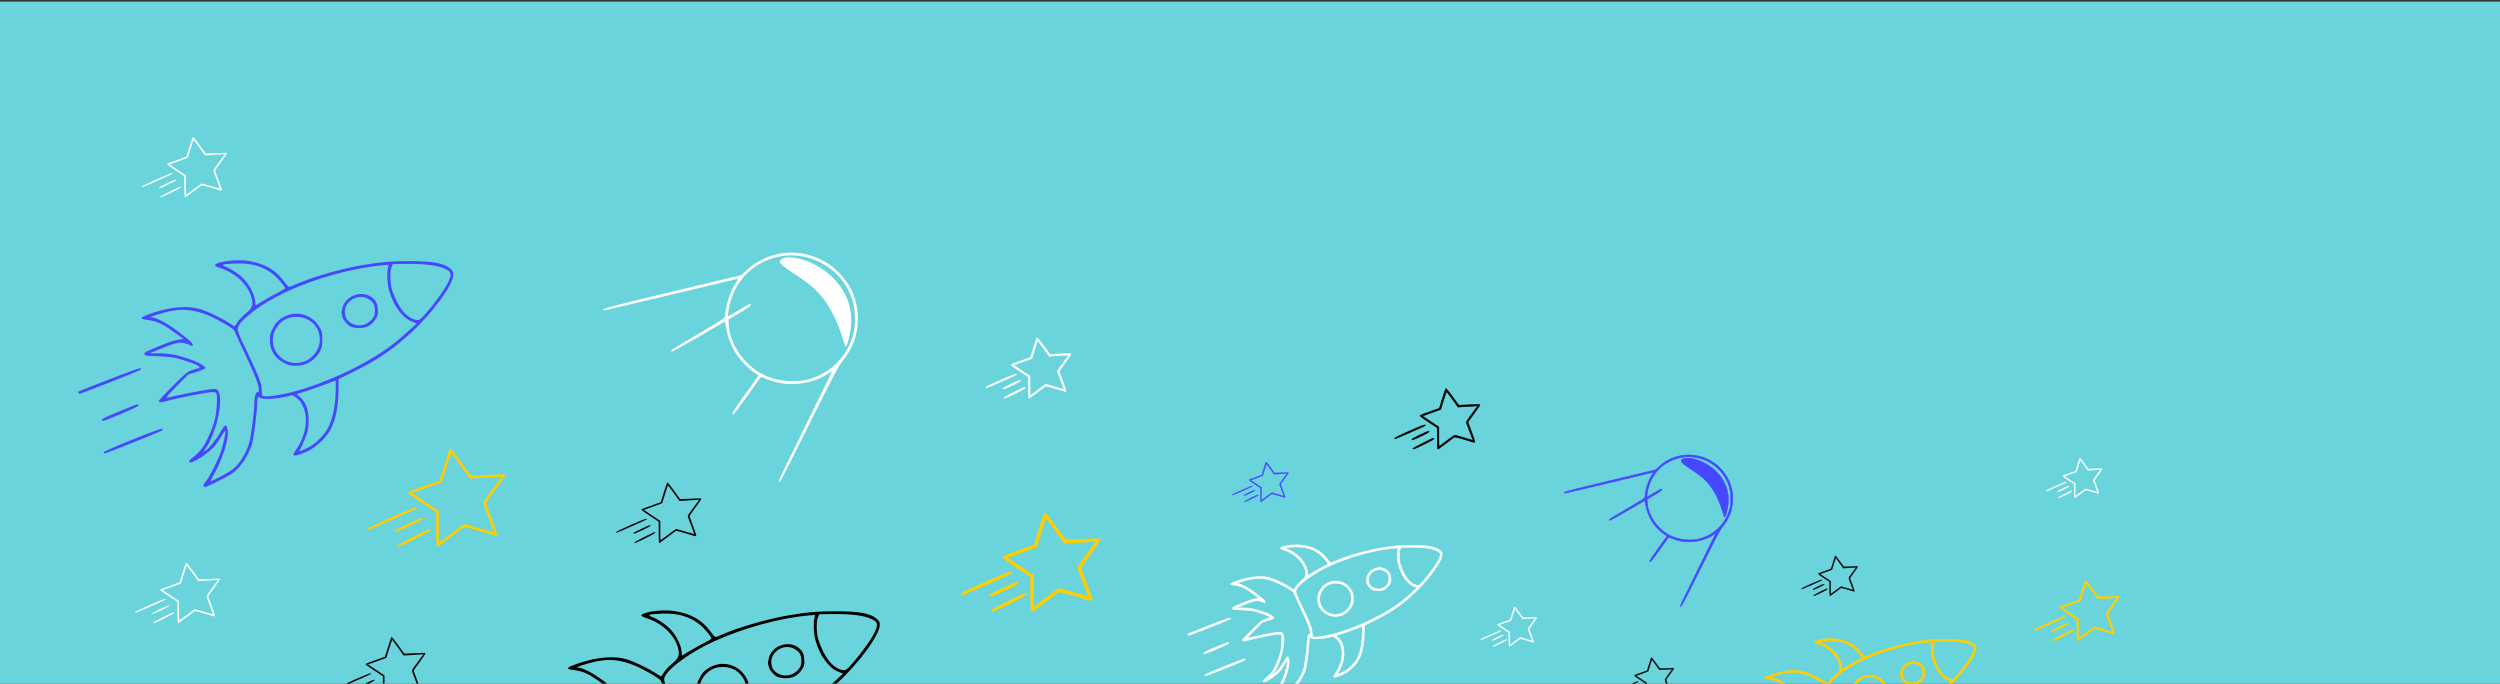 <?xml version="1.0" encoding="UTF-8" standalone="no"?>
<svg
   xmlns:dc="http://purl.org/dc/elements/1.1/"
   xmlns:cc="http://creativecommons.org/ns#"
   xmlns:rdf="http://www.w3.org/1999/02/22-rdf-syntax-ns#"
   xmlns:svg="http://www.w3.org/2000/svg"
   xmlns="http://www.w3.org/2000/svg"
   xmlns:sodipodi="http://sodipodi.sourceforge.net/DTD/sodipodi-0.dtd"
   xmlns:inkscape="http://www.inkscape.org/namespaces/inkscape"
   width="2560"
   height="700"
   viewBox="0 0 677.333 185.208"
   version="1.1"
   id="svg1231"
   inkscape:export-filename="/Users/mehmet/Downloads/img-4.png"
   inkscape:export-xdpi="95.987198"
   inkscape:export-ydpi="95.987198"
   sodipodi:docname="rocket-science.svg"
   inkscape:version="1.0.2 (e86c8708, 2021-01-15)">
  <rect x="0" y="0" width="677.333" height="185.208" fill="#333333" stroke="none"/>
  <defs
     id="defs1225" />
  <sodipodi:namedview
     id="base"
     pagecolor="#ffffff"
     bordercolor="#666666"
     borderopacity="1.0"
     inkscape:pageopacity="0.0"
     inkscape:pageshadow="2"
     inkscape:zoom="0.24217663"
     inkscape:cx="228.10783"
     inkscape:cy="802.85783"
     inkscape:document-units="px"
     inkscape:current-layer="g3431"
     inkscape:document-rotation="0"
     showgrid="false"
     units="px"
     inkscape:window-width="1680"
     inkscape:window-height="923"
     inkscape:window-x="0"
     inkscape:window-y="23"
     inkscape:window-maximized="0" />
  <g
     inkscape:label="Layer 1"
     inkscape:groupmode="layer"
     id="layer1">
    <g
       id="g3454">
      <g
         id="g3431"
         transform="matrix(0.265,0,0,0.265,326.897,-278.55)">
        <rect
           style="opacity:1;fill:#69d4dc;fill-opacity:1;stroke:none;stroke-width:3.183;stroke-opacity:1"
           id="rect3427"
           width="2560"
           height="700"
           x="-1235.515"
           y="1052.787" />
        <g
           id="g4000"
           style="fill:#4747ff;fill-opacity:1"
           transform="translate(676.39,-710.086)">
          <path
             id="path3988"
             style="fill:#4747ff;stroke-width:0.896;fill-opacity:1"
             d="m -430.852,974.51 c -11.195,0.099 -23.83,2.561 -23.83,5.193 0,0.61 2.319,1.83 5.152,2.711 16.248,5.049 29.52,17.892 32.578,31.523 1.489,6.64 0.192,9.703 -6.352,14.988 -2.947,2.38 -6.644,6.312 -8.215,8.736 -1.571,2.425 -2.976,4.408 -3.123,4.408 -0.147,0 -2.802,-1.645 -5.898,-3.656 -7.018,-4.558 -19.905,-10.839 -27.582,-13.441 -12.843,-4.353 -30.599,-3.166 -50.121,3.353 -13.137,4.387 -14.617,5.977 -6.533,7.016 11.257,1.447 16.049,3.689 30.504,14.268 l 7.451,5.453 -5.035,0.646 c -2.769,0.355 -8.542,2.058 -12.828,3.783 -20.606,8.294 -22.129,9.04 -22.129,10.842 0,1.639 0.879,1.79 13.441,2.295 7.392,0.297 15.302,0.992 17.578,1.545 7.131,1.733 19.015,5.665 22.551,7.461 3.223,1.637 3.783,3.445 1.068,3.445 -0.692,0 -3.591,0.87 -6.443,1.932 -4.541,1.691 -6.94,3.692 -19.299,16.094 -7.762,7.79 -14.111,14.594 -14.111,15.121 0,1.867 2.555,1.892 8.633,0.082 9.023,-2.687 41.064,-9.035 45.6,-9.035 2.147,0 4.212,0.501 4.59,1.111 1.156,1.87 0.512,16.84 -1.051,24.426 -1.722,8.358 -6.284,19.847 -11.279,28.4 -3.091,5.293 -6.177,8.554 -14.006,14.799 -1.344,1.072 -1.757,2 -1.244,2.799 1.627,2.538 18.959,-8.427 25.717,-16.27 1.773,-2.058 4.84,-6.497 6.814,-9.861 1.974,-3.365 3.801,-5.906 4.059,-5.648 0.762,0.761 -1.43,11.813 -3.902,19.689 -2.706,8.619 -12.029,27.363 -15.676,31.516 -2.443,2.783 -3.16,4.91 -2.035,6.035 0.726,0.726 5.257,-1.244 18.576,-8.074 9.729,-4.989 12.283,-6.76 16.727,-11.609 5.907,-6.446 11.833,-17.098 13.902,-24.986 1.756,-6.692 4.928,-31.351 4.945,-38.438 0.007,-2.957 0.252,-6.274 0.547,-7.373 0.493,-1.839 0.686,-1.892 2.428,-0.672 3.193,2.236 19.266,1.111 30.613,-2.143 2.213,-0.634 3.243,-0.361 5.824,1.537 4.141,3.045 5.076,4.218 7.668,9.623 5.631,11.743 2.878,29.352 -6.809,43.543 -2.217,3.248 -3.374,5.747 -2.887,6.234 1.247,1.247 11.599,-2.294 17.963,-6.143 6.59,-3.986 14.357,-11.421 18.223,-17.445 6.126,-9.546 9.748,-25.639 9.748,-43.303 v -10.979 l 15.457,-7.633 c 23.685,-11.697 38.48,-21.63 56.949,-38.236 22.97,-20.653 44.977,-50.489 44.977,-60.98 0,-2.732 -0.591,-3.907 -3.055,-6.07 -6.498,-5.705 -17.833,-7.766 -42.645,-7.732 -19.111,0.022 -26.322,0.645 -47.041,4.059 -21.11,3.478 -52.129,12.393 -67.959,19.533 -3.373,1.521 -6.609,2.766 -7.191,2.766 -0.582,0 -2.818,-2.416 -4.969,-5.369 -9.217,-12.656 -21.851,-19.513 -39.688,-21.533 -2.257,-0.256 -4.764,-0.359 -7.348,-0.336 z m -0.191,3.225 c 14.902,-0.158 26.159,3.391 36.141,11.328 4.476,3.559 11.904,12.379 11.904,14.135 0,0.461 -3.439,2.544 -7.643,4.629 -4.203,2.085 -10.888,5.805 -14.855,8.266 -3.967,2.46 -7.326,4.473 -7.465,4.473 -0.138,0 -0.478,-2.201 -0.756,-4.891 -0.648,-6.278 -5.85,-16.298 -11.441,-22.039 -4.79,-4.918 -12.28,-9.945 -18.396,-12.348 -5.663,-2.224 -3.784,-2.912 9.482,-3.471 1.027,-0.043 2.036,-0.071 3.029,-0.082 z m 174.188,0.467 c 18.076,0.03 29.918,1.643 37.328,5.035 5.906,2.704 6.851,4.963 4.572,10.93 -2.805,7.345 -13.555,22.666 -24.969,35.584 -3.566,4.036 -5.972,6.022 -7.23,5.967 -7.894,-0.338 -15.875,-7.378 -21.604,-19.059 -2.209,-4.504 -4.623,-10.594 -5.365,-13.531 -1.717,-6.795 -1.742,-17.521 -0.051,-21.568 l 1.299,-3.107 7.885,-0.166 c 2.842,-0.06 5.553,-0.088 8.135,-0.084 z m -20.279,0.887 -0.736,3.49 c -1.141,5.402 -0.685,15.431 0.994,21.857 4.044,15.475 13.459,28.722 23.189,32.627 l 5.207,2.09 -7.896,7.236 c -4.342,3.98 -10.718,9.506 -14.168,12.281 -29.139,23.44 -83.574,47.814 -120.068,53.762 -8.847,1.442 -13.827,1.65 -15.283,0.637 -0.52,-0.362 -0.977,-2.877 -1.014,-5.588 -0.092,-6.779 -2.582,-13.577 -12.805,-34.945 -10.759,-22.49 -11.67,-24.659 -11.67,-27.807 0,-7.722 23.804,-25.985 49.283,-37.812 30.159,-14 67.987,-24.502 97.957,-27.197 z m -210.299,46.106 c 13.812,-0.022 26.779,4.834 44.611,15.383 6.54,3.869 7.994,5.145 8.83,7.766 0.551,1.725 5.189,11.889 10.309,22.586 12.347,25.797 16.455,38.346 12.549,38.346 -1.759,0 -3.225,4.76 -3.225,10.48 0,5.945 -2.389,27.093 -4.051,35.853 -1.556,8.208 -4.467,15.41 -8.975,22.211 -5.354,8.077 -9.415,11.501 -20.414,17.207 v 0 c -5.511,2.859 -10.513,5.327 -11.117,5.482 -0.604,0.157 0.496,-2.44 2.443,-5.771 8.783,-15.031 15.694,-35.75 14.992,-44.947 -0.374,-4.899 -1.57,-7.113 -3.275,-6.059 -0.541,0.334 -2.84,3.824 -5.107,7.754 -4.17,7.231 -11.616,16.188 -14.93,17.961 l -1.807,0.969 1.814,-2.568 c 11.628,-16.457 19.298,-50.796 13.367,-59.848 -1.284,-1.958 -1.814,-2.075 -7.475,-1.648 -4.944,0.372 -35.988,6.455 -45.07,8.832 -1.571,0.411 1.373,-3.07 9.855,-11.652 l 12.098,-12.24 8.736,-2.727 c 5.334,-1.664 8.736,-3.191 8.736,-3.922 0,-1.893 -8.425,-6.581 -16.969,-9.443 -11.905,-3.989 -20.182,-5.495 -30.461,-5.535 l -9.35,-0.037 10.5,-4.389 c 14.339,-5.992 19.411,-7.241 24.658,-6.07 2.281,0.509 5.062,1.521 6.18,2.25 1.81,1.182 2.092,1.173 2.576,-0.09 0.628,-1.636 -2.768,-4.786 -15.623,-14.494 -10.271,-7.756 -21.446,-13.685 -26.018,-13.807 -2.84,-0.075 -2.209,-0.446 4.605,-2.699 10.126,-3.349 18.717,-5.117 27.004,-5.131 z m 155.871,72.436 c 0.469,0 0.582,5.368 0.271,12.764 -0.628,14.932 -3.335,27.105 -7.961,35.783 -3.736,7.009 -12.293,15.607 -19.193,19.285 -6.161,3.284 -10.523,5.058 -10.023,4.078 8.393,-16.454 10.172,-23.01 9.438,-34.779 -0.562,-9.009 -3.34,-15.58 -8.598,-20.33 l -3.396,-3.066 10.404,-3.352 c 5.722,-1.844 14.418,-4.933 19.326,-6.865 4.908,-1.933 9.287,-3.518 9.732,-3.518 z"
             transform="translate(-1235.515,1052.787)" />
          <path
             style="fill:#4747ff;stroke-width:0.896;fill-opacity:1"
             d="m -1829.568,2162.897 c -0.325,-0.526 -0.42,-1.126 -0.213,-1.334 0.208,-0.206 14.417,-5.85 31.576,-12.539 18.571,-7.239 31.526,-11.834 32.007,-11.352 0.482,0.482 0.341,1.194 -0.349,1.76 -1.089,0.894 -60.709,24.421 -61.885,24.421 -0.301,0 -0.812,-0.43 -1.137,-0.956 z"
             id="path3990" />
          <path
             style="fill:#4747ff;stroke-width:0.896;fill-opacity:1"
             d="m -1805.786,2190.382 c 0,-0.755 4.502,-3.086 11.425,-5.914 6.284,-2.567 14.24,-5.837 17.68,-7.266 6.998,-2.907 8.529,-3.154 8.529,-1.375 0,1.075 -34.266,15.802 -36.767,15.802 -0.477,0 -0.867,-0.561 -0.867,-1.247 z"
             id="path3992" />
          <path
             style="fill:#4747ff;stroke-width:0.896;fill-opacity:1"
             d="m -1803.994,2223.631 c 0,-1.564 59.055,-25.275 60.171,-24.159 0.518,0.518 0.395,1.199 -0.322,1.788 -1.46,1.2 -57.179,23.523 -58.715,23.523 -0.624,0 -1.134,-0.519 -1.134,-1.153 z"
             id="path3994" />
          <path
             id="path3996"
             style="fill:#4747ff;stroke-width:0.896;fill-opacity:1"
             d="m -371.266,1029.129 c -3.689,-0.01 -7.411,0.75 -10.922,2.363 -6.991,3.213 -10.227,6.327 -13.512,13 -2.421,4.918 -2.893,6.882 -2.848,11.84 0.097,10.559 5.496,18.972 15.092,23.512 4.32,2.044 6.626,2.547 11.658,2.547 10.781,0 19.511,-5.439 24.848,-15.48 1.626,-3.059 2.013,-5.243 2.023,-11.4 0.01,-6.87 -0.263,-8.098 -2.768,-12.543 -4.929,-8.748 -14.144,-13.812 -23.572,-13.838 z m -0.191,3.209 c 0.817,0.01 1.662,0.048 2.537,0.117 14.843,1.179 24.657,15.335 20.514,29.588 -1.991,6.849 -7.976,13.377 -14.502,15.818 -9.122,3.413 -18.932,1.502 -25.57,-4.98 -10.357,-10.113 -9.126,-26.945 2.625,-35.908 4.276,-3.261 8.675,-4.699 14.396,-4.635 z"
             transform="translate(-1235.515,1052.787)" />
          <path
             id="path3998"
             style="fill:#4747ff;stroke-width:0.896;fill-opacity:1"
             d="m -304.564,1008.979 c -8.535,-0.229 -17.428,5.038 -19.816,14.246 -0.653,2.518 -1.038,5.067 -0.855,5.664 0.182,0.597 0.573,2.187 0.867,3.533 0.697,3.183 5.566,8.693 9.006,10.191 1.488,0.648 5.161,1.179 8.164,1.213 7.273,0.047 12.339,-2.594 16.355,-8.527 2.785,-4.114 2.975,-4.851 2.666,-10.354 -0.271,-4.833 -0.804,-6.54 -2.895,-9.281 -3.381,-4.432 -8.371,-6.548 -13.492,-6.686 z m -1.393,2.949 c 2.408,-0.059 4.849,0.444 7.135,1.635 5.778,3.011 7.67,6.042 7.67,12.291 0,4.302 -0.43,5.716 -2.586,8.543 -1.421,1.863 -4.243,4.141 -6.271,5.062 v 0 c -4.816,2.189 -9.991,2.153 -14.441,-0.098 -4.733,-2.393 -6.918,-5.581 -7.422,-10.824 -0.864,-8.994 7.315,-16.395 15.916,-16.608 z"
             transform="translate(-1235.515,1052.787)" />
        </g>
        <g
           id="g4010"
           transform="matrix(0.616,0,0,0.616,-559.928,-145.413)"
           style="fill:#ffffff;fill-opacity:1">
          <path
             style="fill:#ffffff;stroke-width:0.896;fill-opacity:1"
             d="m -858.237,2252.056 c 0.572,-1.761 49.257,-23.242 50.304,-22.196 0.487,0.487 0.71,1.052 0.497,1.256 -0.843,0.804 -49.129,22.06 -50.113,22.06 -0.578,0 -0.887,-0.504 -0.687,-1.12 z"
             id="path4002" />
          <path
             style="fill:#ffffff;stroke-width:0.896;fill-opacity:1"
             d="m -829.748,2253.848 c 0.03,-1.121 25.346,-13.258 27.598,-13.231 3.318,0.04 -0.76,2.725 -12.451,8.196 -13.507,6.322 -15.196,6.883 -15.147,5.035 z"
             id="path4004" />
          <path
             id="path4006"
             style="fill:#ffffff;stroke-width:0.896;fill-opacity:1"
             d="m 462.164,1116.832 c -0.061,-0.013 -0.107,0 -0.139,0.027 -0.453,0.454 -3.002,7.99 -5.666,16.748 -2.664,8.758 -4.962,16.01 -5.107,16.115 -0.145,0.104 -3.947,1.457 -8.447,3.006 -17.893,6.157 -23.628,8.449 -23.617,9.44 0.006,0.569 6.457,5.268 14.336,10.443 l 14.326,9.408 v 17.1 c 4.4e-4,9.405 0.271,17.369 0.6,17.697 v 0.01 c 0.329,0.33 0.768,0.598 0.979,0.598 0.21,0 5.808,-4.134 12.438,-9.185 6.63,-5.051 12.778,-9.695 13.664,-10.32 1.354,-0.955 3.812,-0.485 15.416,2.943 7.593,2.244 14.931,4.454 16.309,4.912 1.864,0.62 2.622,0.529 2.963,-0.359 0.252,-0.656 -2.185,-8.097 -5.416,-16.533 -3.231,-8.436 -5.875,-15.674 -5.875,-16.084 0,-0.411 4.436,-6.759 9.857,-14.105 5.421,-7.346 9.855,-13.895 9.855,-14.553 0,-0.974 -2.44,-1.062 -13.217,-0.478 -7.269,0.394 -15.207,0.725 -17.639,0.725 h -4.422 l -10.256,-14.174 c -5.853,-8.089 -10.029,-13.187 -10.941,-13.379 z m 0.994,5.211 c 0.288,-0.278 4.713,5.373 9.834,12.559 l 9.311,13.064 9.432,-0.545 c 5.187,-0.299 12.579,-0.779 16.428,-1.066 l 6.998,-0.521 -9.816,13.275 c -8.876,12.003 -9.733,13.494 -8.936,15.555 5.75,14.852 10.618,28.067 10.402,28.236 -0.148,0.116 -6.72,-1.738 -14.605,-4.123 -7.885,-2.385 -14.756,-4.348 -15.27,-4.348 -0.513,-0.01 -6.478,4.222 -13.256,9.396 -6.777,5.175 -12.506,9.408 -12.73,9.408 -0.225,0 -0.41,-7.253 -0.41,-16.115 v -16.113 l -13.627,-9.115 -13.627,-9.113 8.475,-3.012 c 4.661,-1.657 11.499,-4.128 15.195,-5.492 l 6.721,-2.481 4.48,-14.473 c 2.464,-7.96 4.714,-14.699 5.002,-14.976 z"
             transform="translate(-1235.515,1052.787)" />
          <path
             style="fill:#ffffff;stroke-width:0.896;fill-opacity:1"
             d="m -827.986,2269.309 c 0,-1.03 31.561,-17.03 33.592,-17.03 3.787,0 -0.134,2.595 -14.946,9.892 -16.054,7.909 -18.647,8.901 -18.647,7.138 z"
             id="path4008" />
        </g>
        <g
           id="g4020"
           transform="matrix(0.616,0,0,0.616,-566.942,289.847)"
           style="fill:#ffffff;fill-opacity:1">
          <path
             style="fill:#ffffff;stroke-width:0.896;fill-opacity:1"
             d="m -858.237,2252.056 c 0.572,-1.761 49.257,-23.242 50.304,-22.196 0.487,0.487 0.71,1.052 0.497,1.256 -0.843,0.804 -49.129,22.06 -50.113,22.06 -0.578,0 -0.887,-0.504 -0.687,-1.12 z"
             id="path4012" />
          <path
             style="fill:#ffffff;stroke-width:0.896;fill-opacity:1"
             d="m -829.748,2253.848 c 0.03,-1.121 25.346,-13.258 27.598,-13.231 3.318,0.04 -0.76,2.725 -12.451,8.196 -13.507,6.322 -15.196,6.883 -15.147,5.035 z"
             id="path4014" />
          <path
             id="path4016"
             style="fill:#ffffff;stroke-width:0.896;fill-opacity:1"
             d="m 462.164,1116.832 c -0.061,-0.013 -0.107,0 -0.139,0.027 -0.453,0.454 -3.002,7.99 -5.666,16.748 -2.664,8.758 -4.962,16.01 -5.107,16.115 -0.145,0.104 -3.947,1.457 -8.447,3.006 -17.893,6.157 -23.628,8.449 -23.617,9.44 0.006,0.569 6.457,5.268 14.336,10.443 l 14.326,9.408 v 17.1 c 4.4e-4,9.405 0.271,17.369 0.6,17.697 v 0.01 c 0.329,0.33 0.768,0.598 0.979,0.598 0.21,0 5.808,-4.134 12.438,-9.185 6.63,-5.051 12.778,-9.695 13.664,-10.32 1.354,-0.955 3.812,-0.485 15.416,2.943 7.593,2.244 14.931,4.454 16.309,4.912 1.864,0.62 2.622,0.529 2.963,-0.359 0.252,-0.656 -2.185,-8.097 -5.416,-16.533 -3.231,-8.436 -5.875,-15.674 -5.875,-16.084 0,-0.411 4.436,-6.759 9.857,-14.105 5.421,-7.346 9.855,-13.895 9.855,-14.553 0,-0.974 -2.44,-1.062 -13.217,-0.478 -7.269,0.394 -15.207,0.725 -17.639,0.725 h -4.422 l -10.256,-14.174 c -5.853,-8.089 -10.029,-13.187 -10.941,-13.379 z m 0.994,5.211 c 0.288,-0.278 4.713,5.373 9.834,12.559 l 9.311,13.064 9.432,-0.545 c 5.187,-0.299 12.579,-0.779 16.428,-1.066 l 6.998,-0.521 -9.816,13.275 c -8.876,12.003 -9.733,13.494 -8.936,15.555 5.75,14.852 10.618,28.067 10.402,28.236 -0.148,0.116 -6.72,-1.738 -14.605,-4.123 -7.885,-2.385 -14.756,-4.348 -15.27,-4.348 -0.513,-0.01 -6.478,4.222 -13.256,9.396 -6.777,5.175 -12.506,9.408 -12.73,9.408 -0.225,0 -0.41,-7.253 -0.41,-16.115 v -16.113 l -13.627,-9.115 -13.627,-9.113 8.475,-3.012 c 4.661,-1.657 11.499,-4.128 15.195,-5.492 l 6.721,-2.481 4.48,-14.473 c 2.464,-7.96 4.714,-14.699 5.002,-14.976 z"
             transform="translate(-1235.515,1052.787)" />
          <path
             style="fill:#ffffff;stroke-width:0.896;fill-opacity:1"
             d="m -827.986,2269.309 c 0,-1.03 31.561,-17.03 33.592,-17.03 3.787,0 -0.134,2.595 -14.946,9.892 -16.054,7.909 -18.647,8.901 -18.647,7.138 z"
             id="path4018" />
        </g>
        <g
           id="g4030"
           transform="matrix(0.616,0,0,0.616,-356.942,365.847)"
           style="fill:#000000">
          <path
             style="fill:#000000;stroke-width:0.896"
             d="m -858.237,2252.056 c 0.572,-1.761 49.257,-23.242 50.304,-22.196 0.487,0.487 0.71,1.052 0.497,1.256 -0.843,0.804 -49.129,22.06 -50.113,22.06 -0.578,0 -0.887,-0.504 -0.687,-1.12 z"
             id="path4022" />
          <path
             style="fill:#000000;stroke-width:0.896"
             d="m -829.748,2253.848 c 0.03,-1.121 25.346,-13.258 27.598,-13.231 3.318,0.04 -0.76,2.725 -12.451,8.196 -13.507,6.322 -15.196,6.883 -15.147,5.035 z"
             id="path4024" />
          <path
             id="path4026"
             style="fill:#000000;stroke-width:0.896"
             d="m 462.164,1116.832 c -0.061,-0.013 -0.107,0 -0.139,0.027 -0.453,0.454 -3.002,7.99 -5.666,16.748 -2.664,8.758 -4.962,16.01 -5.107,16.115 -0.145,0.104 -3.947,1.457 -8.447,3.006 -17.893,6.157 -23.628,8.449 -23.617,9.44 0.006,0.569 6.457,5.268 14.336,10.443 l 14.326,9.408 v 17.1 c 4.4e-4,9.405 0.271,17.369 0.6,17.697 v 0.01 c 0.329,0.33 0.768,0.598 0.979,0.598 0.21,0 5.808,-4.134 12.438,-9.185 6.63,-5.051 12.778,-9.695 13.664,-10.32 1.354,-0.955 3.812,-0.485 15.416,2.943 7.593,2.244 14.931,4.454 16.309,4.912 1.864,0.62 2.622,0.529 2.963,-0.359 0.252,-0.656 -2.185,-8.097 -5.416,-16.533 -3.231,-8.436 -5.875,-15.674 -5.875,-16.084 0,-0.411 4.436,-6.759 9.857,-14.105 5.421,-7.346 9.855,-13.895 9.855,-14.553 0,-0.974 -2.44,-1.062 -13.217,-0.478 -7.269,0.394 -15.207,0.725 -17.639,0.725 h -4.422 l -10.256,-14.174 c -5.853,-8.089 -10.029,-13.187 -10.941,-13.379 z m 0.994,5.211 c 0.288,-0.278 4.713,5.373 9.834,12.559 l 9.311,13.064 9.432,-0.545 c 5.187,-0.299 12.579,-0.779 16.428,-1.066 l 6.998,-0.521 -9.816,13.275 c -8.876,12.003 -9.733,13.494 -8.936,15.555 5.75,14.852 10.618,28.067 10.402,28.236 -0.148,0.116 -6.72,-1.738 -14.605,-4.123 -7.885,-2.385 -14.756,-4.348 -15.27,-4.348 -0.513,-0.01 -6.478,4.222 -13.256,9.396 -6.777,5.175 -12.506,9.408 -12.73,9.408 -0.225,0 -0.41,-7.253 -0.41,-16.115 v -16.113 l -13.627,-9.115 -13.627,-9.113 8.475,-3.012 c 4.661,-1.657 11.499,-4.128 15.195,-5.492 l 6.721,-2.481 4.48,-14.473 c 2.464,-7.96 4.714,-14.699 5.002,-14.976 z"
             transform="translate(-1235.515,1052.787)" />
          <path
             style="fill:#000000;stroke-width:0.896"
             d="m -827.986,2269.309 c 0,-1.03 31.561,-17.03 33.592,-17.03 3.787,0 -0.134,2.595 -14.946,9.892 -16.054,7.909 -18.647,8.901 -18.647,7.138 z"
             id="path4028" />
        </g>
        <g
           id="g4040"
           transform="translate(-1e-5,-659.999)"
           style="fill:#fece00;fill-opacity:1">
          <path
             style="fill:#fece00;stroke-width:0.896;fill-opacity:1"
             d="m -858.237,2252.056 c 0.572,-1.761 49.257,-23.242 50.304,-22.196 0.487,0.487 0.71,1.052 0.497,1.256 -0.843,0.804 -49.129,22.06 -50.113,22.06 -0.578,0 -0.887,-0.504 -0.687,-1.12 z"
             id="path4032" />
          <path
             style="fill:#fece00;stroke-width:0.896;fill-opacity:1"
             d="m -829.748,2253.848 c 0.03,-1.121 25.346,-13.258 27.598,-13.231 3.318,0.04 -0.76,2.725 -12.451,8.196 -13.507,6.322 -15.196,6.883 -15.147,5.035 z"
             id="path4034" />
          <path
             id="path4036"
             style="fill:#fece00;stroke-width:0.896;fill-opacity:1"
             d="m 462.164,1116.832 c -0.061,-0.013 -0.107,0 -0.139,0.027 -0.453,0.454 -3.002,7.99 -5.666,16.748 -2.664,8.758 -4.962,16.01 -5.107,16.115 -0.145,0.104 -3.947,1.457 -8.447,3.006 -17.893,6.157 -23.628,8.449 -23.617,9.44 0.006,0.569 6.457,5.268 14.336,10.443 l 14.326,9.408 v 17.1 c 4.4e-4,9.405 0.271,17.369 0.6,17.697 v 0.01 c 0.329,0.33 0.768,0.598 0.979,0.598 0.21,0 5.808,-4.134 12.438,-9.185 6.63,-5.051 12.778,-9.695 13.664,-10.32 1.354,-0.955 3.812,-0.485 15.416,2.943 7.593,2.244 14.931,4.454 16.309,4.912 1.864,0.62 2.622,0.529 2.963,-0.359 0.252,-0.656 -2.185,-8.097 -5.416,-16.533 -3.231,-8.436 -5.875,-15.674 -5.875,-16.084 0,-0.411 4.436,-6.759 9.857,-14.105 5.421,-7.346 9.855,-13.895 9.855,-14.553 0,-0.974 -2.44,-1.062 -13.217,-0.478 -7.269,0.394 -15.207,0.725 -17.639,0.725 h -4.422 l -10.256,-14.174 c -5.853,-8.089 -10.029,-13.187 -10.941,-13.379 z m 0.994,5.211 c 0.288,-0.278 4.713,5.373 9.834,12.559 l 9.311,13.064 9.432,-0.545 c 5.187,-0.299 12.579,-0.779 16.428,-1.066 l 6.998,-0.521 -9.816,13.275 c -8.876,12.003 -9.733,13.494 -8.936,15.555 5.75,14.852 10.618,28.067 10.402,28.236 -0.148,0.116 -6.72,-1.738 -14.605,-4.123 -7.885,-2.385 -14.756,-4.348 -15.27,-4.348 -0.513,-0.01 -6.478,4.222 -13.256,9.396 -6.777,5.175 -12.506,9.408 -12.73,9.408 -0.225,0 -0.41,-7.253 -0.41,-16.115 v -16.113 l -13.627,-9.115 -13.627,-9.113 8.475,-3.012 c 4.661,-1.657 11.499,-4.128 15.195,-5.492 l 6.721,-2.481 4.48,-14.473 c 2.464,-7.96 4.714,-14.699 5.002,-14.976 z"
             transform="translate(-1235.515,1052.787)" />
          <path
             style="fill:#fece00;stroke-width:0.896;fill-opacity:1"
             d="m -827.986,2269.309 c 0,-1.03 31.561,-17.03 33.592,-17.03 3.787,0 -0.134,2.595 -14.946,9.892 -16.054,7.909 -18.647,8.901 -18.647,7.138 z"
             id="path4038" />
        </g>
        <g
           id="g4046"
           transform="translate(0,-660)"
           style="fill:#ffffff">
          <path
             id="path4042"
             style="fill:#ffffff;stroke-width:0.896"
             d="m 810.584,916.619 c -16.286,0.127 -32.806,6.443 -44.684,17.418 l -6.076,5.615 -70.639,16.846 c -52.95,12.626 -70.637,17.165 -70.637,18.129 0,0.784 0.696,1.174 1.791,0.994 2.133,-0.347 132.792,-31.357 135.113,-32.066 1.241,-0.38 0.907,0.597 -1.482,4.332 -5.685,8.888 -9.702,21.303 -10.629,32.855 -0.239,2.982 -0.744,3.33 -27.555,18.986 -15.021,8.771 -27.44,16.338 -27.6,16.816 -0.159,0.478 0.054,1.085 0.477,1.346 0.422,0.261 12.841,-6.561 27.596,-15.158 l 26.826,-15.631 1.523,7.73 c 1.901,9.657 5.116,17.775 10.051,25.373 4.506,6.938 12.412,15.05 18.531,19.016 l 4.365,2.828 -4.205,5.91 c -2.313,3.251 -8.353,11.716 -13.422,18.812 -8.65,12.111 -10.724,15.977 -8.109,15.105 0.608,-0.203 6.689,-8.2 13.516,-17.771 6.827,-9.572 12.943,-18.142 13.59,-19.043 1.091,-1.518 1.372,-1.534 3.871,-0.242 1.482,0.766 6.261,2.446 10.619,3.732 18.252,5.388 41.142,1.808 56.139,-8.781 1.384,-0.977 2.655,-1.631 2.824,-1.455 0.169,0.177 -12.091,25.32 -27.244,55.875 -15.149,30.545 -27.379,55.843 -27.188,56.228 0.201,0.37 0.771,0.67 1.268,0.67 0.497,0 14.05,-26.511 30.121,-58.914 20.446,-41.225 30.35,-60.259 32.984,-63.395 11.718,-13.946 16.893,-28.101 16.713,-45.699 -0.192,-18.717 -7.661,-35.236 -21.9,-48.43 -10.354,-9.594 -22.92,-15.433 -37.557,-17.457 -2.969,-0.411 -5.976,-0.6 -8.992,-0.576 z m -0.693,2.82 c 27.771,-0.413 54.311,17.337 63.342,45.025 1.673,5.129 2.389,9.609 2.711,16.963 0.556,12.722 -1.139,20.763 -6.734,31.953 -7.917,15.832 -23.674,28.444 -41.098,32.9 -13.563,3.469 -31.136,1.852 -44.033,-4.053 -20.366,-9.324 -36.004,-31.37 -37.135,-52.35 l -0.262,-4.852 11.201,-6.535 c 6.16,-3.594 11.331,-7.158 11.49,-7.918 0.445,-2.12 -1.105,-1.683 -7.219,2.033 -3.089,1.877 -7.98,4.756 -10.869,6.396 l -5.254,2.982 0.625,-4.828 c 3.376,-26.112 19.655,-46.242 44.012,-54.43 6.34,-2.131 12.814,-3.194 19.223,-3.289 z"
             transform="translate(-1235.515,1052.787)" />
          <path
             style="fill:#ffffff;stroke-width:0.896"
             d="m -369.532,2064.918 c -6.665,-22.26 -12.875,-35.893 -21.715,-47.673 -7.21,-9.607 -14.166,-15.59 -30.625,-26.339 -14.211,-9.281 -16.428,-11.824 -12.842,-14.728 4.797,-3.884 19.858,-1.683 32.798,4.794 25.657,12.842 40.363,36.294 38.582,61.531 -0.807,11.431 -4.974,26.502 -6.198,22.415 z"
             id="path4044" />
        </g>
        <g
           id="g4060"
           style="fill:#000000;fill-opacity:1"
           transform="translate(1112.39,-352.086)">
          <path
             id="path4048"
             style="fill:#000000;stroke-width:0.896;fill-opacity:1"
             d="m -430.852,974.51 c -11.195,0.099 -23.83,2.561 -23.83,5.193 0,0.61 2.319,1.83 5.152,2.711 16.248,5.049 29.52,17.892 32.578,31.523 1.489,6.64 0.192,9.703 -6.352,14.988 -2.947,2.38 -6.644,6.312 -8.215,8.736 -1.571,2.425 -2.976,4.408 -3.123,4.408 -0.147,0 -2.802,-1.645 -5.898,-3.656 -7.018,-4.558 -19.905,-10.839 -27.582,-13.441 -12.843,-4.353 -30.599,-3.166 -50.121,3.353 -13.137,4.387 -14.617,5.977 -6.533,7.016 11.257,1.447 16.049,3.689 30.504,14.268 l 7.451,5.453 -5.035,0.646 c -2.769,0.355 -8.542,2.058 -12.828,3.783 -20.606,8.294 -22.129,9.04 -22.129,10.842 0,1.639 0.879,1.79 13.441,2.295 7.392,0.297 15.302,0.992 17.578,1.545 7.131,1.733 19.015,5.665 22.551,7.461 3.223,1.637 3.783,3.445 1.068,3.445 -0.692,0 -3.591,0.87 -6.443,1.932 -4.541,1.691 -6.94,3.692 -19.299,16.094 -7.762,7.79 -14.111,14.594 -14.111,15.121 0,1.867 2.555,1.892 8.633,0.082 9.023,-2.687 41.064,-9.035 45.6,-9.035 2.147,0 4.212,0.501 4.59,1.111 1.156,1.87 0.512,16.84 -1.051,24.426 -1.722,8.358 -6.284,19.847 -11.279,28.4 -3.091,5.293 -6.177,8.554 -14.006,14.799 -1.344,1.072 -1.757,2 -1.244,2.799 1.627,2.538 18.959,-8.427 25.717,-16.27 1.773,-2.058 4.84,-6.497 6.814,-9.861 1.974,-3.365 3.801,-5.906 4.059,-5.648 0.762,0.761 -1.43,11.813 -3.902,19.689 -2.706,8.619 -12.029,27.363 -15.676,31.516 -2.443,2.783 -3.16,4.91 -2.035,6.035 0.726,0.726 5.257,-1.244 18.576,-8.074 9.729,-4.989 12.283,-6.76 16.727,-11.609 5.907,-6.446 11.833,-17.098 13.902,-24.986 1.756,-6.692 4.928,-31.351 4.945,-38.438 0.007,-2.957 0.252,-6.274 0.547,-7.373 0.493,-1.839 0.686,-1.892 2.428,-0.672 3.193,2.236 19.266,1.111 30.613,-2.143 2.213,-0.634 3.243,-0.361 5.824,1.537 4.141,3.045 5.076,4.218 7.668,9.623 5.631,11.743 2.878,29.352 -6.809,43.543 -2.217,3.248 -3.374,5.747 -2.887,6.234 1.247,1.247 11.599,-2.294 17.963,-6.143 6.59,-3.986 14.357,-11.421 18.223,-17.445 6.126,-9.546 9.748,-25.639 9.748,-43.303 v -10.979 l 15.457,-7.633 c 23.685,-11.697 38.48,-21.63 56.949,-38.236 22.97,-20.653 44.977,-50.489 44.977,-60.98 0,-2.732 -0.591,-3.907 -3.055,-6.07 -6.498,-5.705 -17.833,-7.766 -42.645,-7.732 -19.111,0.022 -26.322,0.645 -47.041,4.059 -21.11,3.478 -52.129,12.393 -67.959,19.533 -3.373,1.521 -6.609,2.766 -7.191,2.766 -0.582,0 -2.818,-2.416 -4.969,-5.369 -9.217,-12.656 -21.851,-19.513 -39.688,-21.533 -2.257,-0.256 -4.764,-0.359 -7.348,-0.336 z m -0.191,3.225 c 14.902,-0.158 26.159,3.391 36.141,11.328 4.476,3.559 11.904,12.379 11.904,14.135 0,0.461 -3.439,2.544 -7.643,4.629 -4.203,2.085 -10.888,5.805 -14.855,8.266 -3.967,2.46 -7.326,4.473 -7.465,4.473 -0.138,0 -0.478,-2.201 -0.756,-4.891 -0.648,-6.278 -5.85,-16.298 -11.441,-22.039 -4.79,-4.918 -12.28,-9.945 -18.396,-12.348 -5.663,-2.224 -3.784,-2.912 9.482,-3.471 1.027,-0.043 2.036,-0.071 3.029,-0.082 z m 174.188,0.467 c 18.076,0.03 29.918,1.643 37.328,5.035 5.906,2.704 6.851,4.963 4.572,10.93 -2.805,7.345 -13.555,22.666 -24.969,35.584 -3.566,4.036 -5.972,6.022 -7.23,5.967 -7.894,-0.338 -15.875,-7.378 -21.604,-19.059 -2.209,-4.504 -4.623,-10.594 -5.365,-13.531 -1.717,-6.795 -1.742,-17.521 -0.051,-21.568 l 1.299,-3.107 7.885,-0.166 c 2.842,-0.06 5.553,-0.088 8.135,-0.084 z m -20.279,0.887 -0.736,3.49 c -1.141,5.402 -0.685,15.431 0.994,21.857 4.044,15.475 13.459,28.722 23.189,32.627 l 5.207,2.09 -7.896,7.236 c -4.342,3.98 -10.718,9.506 -14.168,12.281 -29.139,23.44 -83.574,47.814 -120.068,53.762 -8.847,1.442 -13.827,1.65 -15.283,0.637 -0.52,-0.362 -0.977,-2.877 -1.014,-5.588 -0.092,-6.779 -2.582,-13.577 -12.805,-34.945 -10.759,-22.49 -11.67,-24.659 -11.67,-27.807 0,-7.722 23.804,-25.985 49.283,-37.812 30.159,-14 67.987,-24.502 97.957,-27.197 z m -210.299,46.106 c 13.812,-0.022 26.779,4.834 44.611,15.383 6.54,3.869 7.994,5.145 8.83,7.766 0.551,1.725 5.189,11.889 10.309,22.586 12.347,25.797 16.455,38.346 12.549,38.346 -1.759,0 -3.225,4.76 -3.225,10.48 0,5.945 -2.389,27.093 -4.051,35.853 -1.556,8.208 -4.467,15.41 -8.975,22.211 -5.354,8.077 -9.415,11.501 -20.414,17.207 v 0 c -5.511,2.859 -10.513,5.327 -11.117,5.482 -0.604,0.157 0.496,-2.44 2.443,-5.771 8.783,-15.031 15.694,-35.75 14.992,-44.947 -0.374,-4.899 -1.57,-7.113 -3.275,-6.059 -0.541,0.334 -2.84,3.824 -5.107,7.754 -4.17,7.231 -11.616,16.188 -14.93,17.961 l -1.807,0.969 1.814,-2.568 c 11.628,-16.457 19.298,-50.796 13.367,-59.848 -1.284,-1.958 -1.814,-2.075 -7.475,-1.648 -4.944,0.372 -35.988,6.455 -45.07,8.832 -1.571,0.411 1.373,-3.07 9.855,-11.652 l 12.098,-12.24 8.736,-2.727 c 5.334,-1.664 8.736,-3.191 8.736,-3.922 0,-1.893 -8.425,-6.581 -16.969,-9.443 -11.905,-3.989 -20.182,-5.495 -30.461,-5.535 l -9.35,-0.037 10.5,-4.389 c 14.339,-5.992 19.411,-7.241 24.658,-6.07 2.281,0.509 5.062,1.521 6.18,2.25 1.81,1.182 2.092,1.173 2.576,-0.09 0.628,-1.636 -2.768,-4.786 -15.623,-14.494 -10.271,-7.756 -21.446,-13.685 -26.018,-13.807 -2.84,-0.075 -2.209,-0.446 4.605,-2.699 10.126,-3.349 18.717,-5.117 27.004,-5.131 z m 155.871,72.436 c 0.469,0 0.582,5.368 0.271,12.764 -0.628,14.932 -3.335,27.105 -7.961,35.783 -3.736,7.009 -12.293,15.607 -19.193,19.285 -6.161,3.284 -10.523,5.058 -10.023,4.078 8.393,-16.454 10.172,-23.01 9.438,-34.779 -0.562,-9.009 -3.34,-15.58 -8.598,-20.33 l -3.396,-3.066 10.404,-3.352 c 5.722,-1.844 14.418,-4.933 19.326,-6.865 4.908,-1.933 9.287,-3.518 9.732,-3.518 z"
             transform="translate(-1235.515,1052.787)" />
          <path
             style="fill:#000000;stroke-width:0.896;fill-opacity:1"
             d="m -1829.568,2162.897 c -0.325,-0.526 -0.42,-1.126 -0.213,-1.334 0.208,-0.206 14.417,-5.85 31.576,-12.539 18.571,-7.239 31.526,-11.834 32.007,-11.352 0.482,0.482 0.341,1.194 -0.349,1.76 -1.089,0.894 -60.709,24.421 -61.885,24.421 -0.301,0 -0.812,-0.43 -1.137,-0.956 z"
             id="path4050" />
          <path
             style="fill:#000000;stroke-width:0.896;fill-opacity:1"
             d="m -1805.786,2190.382 c 0,-0.755 4.502,-3.086 11.425,-5.914 6.284,-2.567 14.24,-5.837 17.68,-7.266 6.998,-2.907 8.529,-3.154 8.529,-1.375 0,1.075 -34.266,15.802 -36.767,15.802 -0.477,0 -0.867,-0.561 -0.867,-1.247 z"
             id="path4052" />
          <path
             style="fill:#000000;stroke-width:0.896;fill-opacity:1"
             d="m -1803.994,2223.631 c 0,-1.564 59.055,-25.275 60.171,-24.159 0.518,0.518 0.395,1.199 -0.322,1.788 -1.46,1.2 -57.179,23.523 -58.715,23.523 -0.624,0 -1.134,-0.519 -1.134,-1.153 z"
             id="path4054" />
          <path
             id="path4056"
             style="fill:#000000;stroke-width:0.896;fill-opacity:1"
             d="m -371.266,1029.129 c -3.689,-0.01 -7.411,0.75 -10.922,2.363 -6.991,3.213 -10.227,6.327 -13.512,13 -2.421,4.918 -2.893,6.882 -2.848,11.84 0.097,10.559 5.496,18.972 15.092,23.512 4.32,2.044 6.626,2.547 11.658,2.547 10.781,0 19.511,-5.439 24.848,-15.48 1.626,-3.059 2.013,-5.243 2.023,-11.4 0.01,-6.87 -0.263,-8.098 -2.768,-12.543 -4.929,-8.748 -14.144,-13.812 -23.572,-13.838 z m -0.191,3.209 c 0.817,0.01 1.662,0.048 2.537,0.117 14.843,1.179 24.657,15.335 20.514,29.588 -1.991,6.849 -7.976,13.377 -14.502,15.818 -9.122,3.413 -18.932,1.502 -25.57,-4.98 -10.357,-10.113 -9.126,-26.945 2.625,-35.908 4.276,-3.261 8.675,-4.699 14.396,-4.635 z"
             transform="translate(-1235.515,1052.787)" />
          <path
             id="path4058"
             style="fill:#000000;stroke-width:0.896;fill-opacity:1"
             d="m -304.564,1008.979 c -8.535,-0.229 -17.428,5.038 -19.816,14.246 -0.653,2.518 -1.038,5.067 -0.855,5.664 0.182,0.597 0.573,2.187 0.867,3.533 0.697,3.183 5.566,8.693 9.006,10.191 1.488,0.648 5.161,1.179 8.164,1.213 7.273,0.047 12.339,-2.594 16.355,-8.527 2.785,-4.114 2.975,-4.851 2.666,-10.354 -0.271,-4.833 -0.804,-6.54 -2.895,-9.281 -3.381,-4.432 -8.371,-6.548 -13.492,-6.686 z m -1.393,2.949 c 2.408,-0.059 4.849,0.444 7.135,1.635 5.778,3.011 7.67,6.042 7.67,12.291 0,4.302 -0.43,5.716 -2.586,8.543 -1.421,1.863 -4.243,4.141 -6.271,5.062 v 0 c -4.816,2.189 -9.991,2.153 -14.441,-0.098 -4.733,-2.393 -6.918,-5.581 -7.422,-10.824 -0.864,-8.994 7.315,-16.395 15.916,-16.608 z"
             transform="translate(-1235.515,1052.787)" />
        </g>
        <g
           id="g4070"
           transform="matrix(0.616,0,0,0.616,-74.942,207.847)"
           style="fill:#000000">
          <path
             style="fill:#000000;stroke-width:0.896"
             d="m -858.237,2252.056 c 0.572,-1.761 49.257,-23.242 50.304,-22.196 0.487,0.487 0.71,1.052 0.497,1.256 -0.843,0.804 -49.129,22.06 -50.113,22.06 -0.578,0 -0.887,-0.504 -0.687,-1.12 z"
             id="path4062" />
          <path
             style="fill:#000000;stroke-width:0.896"
             d="m -829.748,2253.848 c 0.03,-1.121 25.346,-13.258 27.598,-13.231 3.318,0.04 -0.76,2.725 -12.451,8.196 -13.507,6.322 -15.196,6.883 -15.147,5.035 z"
             id="path4064" />
          <path
             id="path4066"
             style="fill:#000000;stroke-width:0.896"
             d="m 462.164,1116.832 c -0.061,-0.013 -0.107,0 -0.139,0.027 -0.453,0.454 -3.002,7.99 -5.666,16.748 -2.664,8.758 -4.962,16.01 -5.107,16.115 -0.145,0.104 -3.947,1.457 -8.447,3.006 -17.893,6.157 -23.628,8.449 -23.617,9.44 0.006,0.569 6.457,5.268 14.336,10.443 l 14.326,9.408 v 17.1 c 4.4e-4,9.405 0.271,17.369 0.6,17.697 v 0.01 c 0.329,0.33 0.768,0.598 0.979,0.598 0.21,0 5.808,-4.134 12.438,-9.185 6.63,-5.051 12.778,-9.695 13.664,-10.32 1.354,-0.955 3.812,-0.485 15.416,2.943 7.593,2.244 14.931,4.454 16.309,4.912 1.864,0.62 2.622,0.529 2.963,-0.359 0.252,-0.656 -2.185,-8.097 -5.416,-16.533 -3.231,-8.436 -5.875,-15.674 -5.875,-16.084 0,-0.411 4.436,-6.759 9.857,-14.105 5.421,-7.346 9.855,-13.895 9.855,-14.553 0,-0.974 -2.44,-1.062 -13.217,-0.478 -7.269,0.394 -15.207,0.725 -17.639,0.725 h -4.422 l -10.256,-14.174 c -5.853,-8.089 -10.029,-13.187 -10.941,-13.379 z m 0.994,5.211 c 0.288,-0.278 4.713,5.373 9.834,12.559 l 9.311,13.064 9.432,-0.545 c 5.187,-0.299 12.579,-0.779 16.428,-1.066 l 6.998,-0.521 -9.816,13.275 c -8.876,12.003 -9.733,13.494 -8.936,15.555 5.75,14.852 10.618,28.067 10.402,28.236 -0.148,0.116 -6.72,-1.738 -14.605,-4.123 -7.885,-2.385 -14.756,-4.348 -15.27,-4.348 -0.513,-0.01 -6.478,4.222 -13.256,9.396 -6.777,5.175 -12.506,9.408 -12.73,9.408 -0.225,0 -0.41,-7.253 -0.41,-16.115 v -16.113 l -13.627,-9.115 -13.627,-9.113 8.475,-3.012 c 4.661,-1.657 11.499,-4.128 15.195,-5.492 l 6.721,-2.481 4.48,-14.473 c 2.464,-7.96 4.714,-14.699 5.002,-14.976 z"
             transform="translate(-1235.515,1052.787)" />
          <path
             style="fill:#000000;stroke-width:0.896"
             d="m -827.986,2269.309 c 0,-1.03 31.561,-17.03 33.592,-17.03 3.787,0 -0.134,2.595 -14.946,9.892 -16.054,7.909 -18.647,8.901 -18.647,7.138 z"
             id="path4068" />
        </g>
        <g
           id="g4080"
           transform="translate(608,-593.999)"
           style="fill:#fece00;fill-opacity:1;stroke:#fece00;stroke-opacity:1">
          <path
             style="fill:#fece00;stroke-width:0.896;fill-opacity:1;stroke:#fece00;stroke-opacity:1"
             d="m -858.237,2252.056 c 0.572,-1.761 49.257,-23.242 50.304,-22.196 0.487,0.487 0.71,1.052 0.497,1.256 -0.843,0.804 -49.129,22.06 -50.113,22.06 -0.578,0 -0.887,-0.504 -0.687,-1.12 z"
             id="path4072" />
          <path
             style="fill:#fece00;stroke-width:0.896;fill-opacity:1;stroke:#fece00;stroke-opacity:1"
             d="m -829.748,2253.848 c 0.03,-1.121 25.346,-13.258 27.598,-13.231 3.318,0.04 -0.76,2.725 -12.451,8.196 -13.507,6.322 -15.196,6.883 -15.147,5.035 z"
             id="path4074" />
          <path
             id="path4076"
             style="fill:#fece00;stroke-width:0.896;fill-opacity:1;stroke:#fece00;stroke-opacity:1"
             d="m 462.164,1116.832 c -0.061,-0.013 -0.107,0 -0.139,0.027 -0.453,0.454 -3.002,7.99 -5.666,16.748 -2.664,8.758 -4.962,16.01 -5.107,16.115 -0.145,0.104 -3.947,1.457 -8.447,3.006 -17.893,6.157 -23.628,8.449 -23.617,9.44 0.006,0.569 6.457,5.268 14.336,10.443 l 14.326,9.408 v 17.1 c 4.4e-4,9.405 0.271,17.369 0.6,17.697 v 0.01 c 0.329,0.33 0.768,0.598 0.979,0.598 0.21,0 5.808,-4.134 12.438,-9.185 6.63,-5.051 12.778,-9.695 13.664,-10.32 1.354,-0.955 3.812,-0.485 15.416,2.943 7.593,2.244 14.931,4.454 16.309,4.912 1.864,0.62 2.622,0.529 2.963,-0.359 0.252,-0.656 -2.185,-8.097 -5.416,-16.533 -3.231,-8.436 -5.875,-15.674 -5.875,-16.084 0,-0.411 4.436,-6.759 9.857,-14.105 5.421,-7.346 9.855,-13.895 9.855,-14.553 0,-0.974 -2.44,-1.062 -13.217,-0.478 -7.269,0.394 -15.207,0.725 -17.639,0.725 h -4.422 l -10.256,-14.174 c -5.853,-8.089 -10.029,-13.187 -10.941,-13.379 z m 0.994,5.211 c 0.288,-0.278 4.713,5.373 9.834,12.559 l 9.311,13.064 9.432,-0.545 c 5.187,-0.299 12.579,-0.779 16.428,-1.066 l 6.998,-0.521 -9.816,13.275 c -8.876,12.003 -9.733,13.494 -8.936,15.555 5.75,14.852 10.618,28.067 10.402,28.236 -0.148,0.116 -6.72,-1.738 -14.605,-4.123 -7.885,-2.385 -14.756,-4.348 -15.27,-4.348 -0.513,-0.01 -6.478,4.222 -13.256,9.396 -6.777,5.175 -12.506,9.408 -12.73,9.408 -0.225,0 -0.41,-7.253 -0.41,-16.115 v -16.113 l -13.627,-9.115 -13.627,-9.113 8.475,-3.012 c 4.661,-1.657 11.499,-4.128 15.195,-5.492 l 6.721,-2.481 4.48,-14.473 c 2.464,-7.96 4.714,-14.699 5.002,-14.976 z"
             transform="translate(-1235.515,1052.787)" />
          <path
             style="fill:#fece00;stroke-width:0.896;fill-opacity:1;stroke:#fece00;stroke-opacity:1"
             d="m -827.986,2269.309 c 0,-1.03 31.561,-17.03 33.592,-17.03 3.787,0 -0.134,2.595 -14.946,9.892 -16.054,7.909 -18.647,8.901 -18.647,7.138 z"
             id="path4078" />
        </g>
        <g
           id="g4090"
           transform="matrix(0.616,0,0,0.616,303.058,59.847)"
           style="fill:#ffffff;fill-opacity:1;stroke:#ffffff;stroke-opacity:1">
          <path
             style="fill:#ffffff;stroke-width:0.896;fill-opacity:1;stroke:#ffffff;stroke-opacity:1"
             d="m -858.237,2252.056 c 0.572,-1.761 49.257,-23.242 50.304,-22.196 0.487,0.487 0.71,1.052 0.497,1.256 -0.843,0.804 -49.129,22.06 -50.113,22.06 -0.578,0 -0.887,-0.504 -0.687,-1.12 z"
             id="path4082" />
          <path
             style="fill:#ffffff;stroke-width:0.896;fill-opacity:1;stroke:#ffffff;stroke-opacity:1"
             d="m -829.748,2253.848 c 0.03,-1.121 25.346,-13.258 27.598,-13.231 3.318,0.04 -0.76,2.725 -12.451,8.196 -13.507,6.322 -15.196,6.883 -15.147,5.035 z"
             id="path4084" />
          <path
             id="path4086"
             style="fill:#ffffff;stroke-width:0.896;fill-opacity:1;stroke:#ffffff;stroke-opacity:1"
             d="m 462.164,1116.832 c -0.061,-0.013 -0.107,0 -0.139,0.027 -0.453,0.454 -3.002,7.99 -5.666,16.748 -2.664,8.758 -4.962,16.01 -5.107,16.115 -0.145,0.104 -3.947,1.457 -8.447,3.006 -17.893,6.157 -23.628,8.449 -23.617,9.44 0.006,0.569 6.457,5.268 14.336,10.443 l 14.326,9.408 v 17.1 c 4.4e-4,9.405 0.271,17.369 0.6,17.697 v 0.01 c 0.329,0.33 0.768,0.598 0.979,0.598 0.21,0 5.808,-4.134 12.438,-9.185 6.63,-5.051 12.778,-9.695 13.664,-10.32 1.354,-0.955 3.812,-0.485 15.416,2.943 7.593,2.244 14.931,4.454 16.309,4.912 1.864,0.62 2.622,0.529 2.963,-0.359 0.252,-0.656 -2.185,-8.097 -5.416,-16.533 -3.231,-8.436 -5.875,-15.674 -5.875,-16.084 0,-0.411 4.436,-6.759 9.857,-14.105 5.421,-7.346 9.855,-13.895 9.855,-14.553 0,-0.974 -2.44,-1.062 -13.217,-0.478 -7.269,0.394 -15.207,0.725 -17.639,0.725 h -4.422 l -10.256,-14.174 c -5.853,-8.089 -10.029,-13.187 -10.941,-13.379 z m 0.994,5.211 c 0.288,-0.278 4.713,5.373 9.834,12.559 l 9.311,13.064 9.432,-0.545 c 5.187,-0.299 12.579,-0.779 16.428,-1.066 l 6.998,-0.521 -9.816,13.275 c -8.876,12.003 -9.733,13.494 -8.936,15.555 5.75,14.852 10.618,28.067 10.402,28.236 -0.148,0.116 -6.72,-1.738 -14.605,-4.123 -7.885,-2.385 -14.756,-4.348 -15.27,-4.348 -0.513,-0.01 -6.478,4.222 -13.256,9.396 -6.777,5.175 -12.506,9.408 -12.73,9.408 -0.225,0 -0.41,-7.253 -0.41,-16.115 v -16.113 l -13.627,-9.115 -13.627,-9.113 8.475,-3.012 c 4.661,-1.657 11.499,-4.128 15.195,-5.492 l 6.721,-2.481 4.48,-14.473 c 2.464,-7.96 4.714,-14.699 5.002,-14.976 z"
             transform="translate(-1235.515,1052.787)" />
          <path
             style="fill:#ffffff;stroke-width:0.896;fill-opacity:1;stroke:#ffffff;stroke-opacity:1"
             d="m -827.986,2269.309 c 0,-1.03 31.561,-17.03 33.592,-17.03 3.787,0 -0.134,2.595 -14.946,9.892 -16.054,7.909 -18.647,8.901 -18.647,7.138 z"
             id="path4088" />
        </g>
        <g
           id="g4100"
           transform="matrix(0.616,0,0,0.616,721.058,111.847)"
           style="fill:#000000;stroke:#000000;stroke-opacity:1">
          <path
             style="fill:#000000;stroke-width:0.896;stroke:#000000;stroke-opacity:1"
             d="m -858.237,2252.056 c 0.572,-1.761 49.257,-23.242 50.304,-22.196 0.487,0.487 0.71,1.052 0.497,1.256 -0.843,0.804 -49.129,22.06 -50.113,22.06 -0.578,0 -0.887,-0.504 -0.687,-1.12 z"
             id="path4092" />
          <path
             style="fill:#000000;stroke-width:0.896;stroke:#000000;stroke-opacity:1"
             d="m -829.748,2253.848 c 0.03,-1.121 25.346,-13.258 27.598,-13.231 3.318,0.04 -0.76,2.725 -12.451,8.196 -13.507,6.322 -15.196,6.883 -15.147,5.035 z"
             id="path4094" />
          <path
             id="path4096"
             style="fill:#000000;stroke-width:0.896;stroke:#000000;stroke-opacity:1"
             d="m 462.164,1116.832 c -0.061,-0.013 -0.107,0 -0.139,0.027 -0.453,0.454 -3.002,7.99 -5.666,16.748 -2.664,8.758 -4.962,16.01 -5.107,16.115 -0.145,0.104 -3.947,1.457 -8.447,3.006 -17.893,6.157 -23.628,8.449 -23.617,9.44 0.006,0.569 6.457,5.268 14.336,10.443 l 14.326,9.408 v 17.1 c 4.4e-4,9.405 0.271,17.369 0.6,17.697 v 0.01 c 0.329,0.33 0.768,0.598 0.979,0.598 0.21,0 5.808,-4.134 12.438,-9.185 6.63,-5.051 12.778,-9.695 13.664,-10.32 1.354,-0.955 3.812,-0.485 15.416,2.943 7.593,2.244 14.931,4.454 16.309,4.912 1.864,0.62 2.622,0.529 2.963,-0.359 0.252,-0.656 -2.185,-8.097 -5.416,-16.533 -3.231,-8.436 -5.875,-15.674 -5.875,-16.084 0,-0.411 4.436,-6.759 9.857,-14.105 5.421,-7.346 9.855,-13.895 9.855,-14.553 0,-0.974 -2.44,-1.062 -13.217,-0.478 -7.269,0.394 -15.207,0.725 -17.639,0.725 h -4.422 l -10.256,-14.174 c -5.853,-8.089 -10.029,-13.187 -10.941,-13.379 z m 0.994,5.211 c 0.288,-0.278 4.713,5.373 9.834,12.559 l 9.311,13.064 9.432,-0.545 c 5.187,-0.299 12.579,-0.779 16.428,-1.066 l 6.998,-0.521 -9.816,13.275 c -8.876,12.003 -9.733,13.494 -8.936,15.555 5.75,14.852 10.618,28.067 10.402,28.236 -0.148,0.116 -6.72,-1.738 -14.605,-4.123 -7.885,-2.385 -14.756,-4.348 -15.27,-4.348 -0.513,-0.01 -6.478,4.222 -13.256,9.396 -6.777,5.175 -12.506,9.408 -12.73,9.408 -0.225,0 -0.41,-7.253 -0.41,-16.115 v -16.113 l -13.627,-9.115 -13.627,-9.113 8.475,-3.012 c 4.661,-1.657 11.499,-4.128 15.195,-5.492 l 6.721,-2.481 4.48,-14.473 c 2.464,-7.96 4.714,-14.699 5.002,-14.976 z"
             transform="translate(-1235.515,1052.787)" />
          <path
             style="fill:#000000;stroke-width:0.896;stroke:#000000;stroke-opacity:1"
             d="m -827.986,2269.309 c 0,-1.03 31.561,-17.03 33.592,-17.03 3.787,0 -0.134,2.595 -14.946,9.892 -16.054,7.909 -18.647,8.901 -18.647,7.138 z"
             id="path4098" />
        </g>
        <g
           id="g4110"
           transform="matrix(0.406,0,0,0.406,374.805,642.587)"
           style="fill:#4747ff;fill-opacity:1;stroke:#4747ff;stroke-opacity:1">
          <path
             style="fill:#4747ff;stroke-width:0.896;fill-opacity:1;stroke:#4747ff;stroke-opacity:1"
             d="m -858.237,2252.056 c 0.572,-1.761 49.257,-23.242 50.304,-22.196 0.487,0.487 0.71,1.052 0.497,1.256 -0.843,0.804 -49.129,22.06 -50.113,22.06 -0.578,0 -0.887,-0.504 -0.687,-1.12 z"
             id="path4102" />
          <path
             style="fill:#4747ff;stroke-width:0.896;fill-opacity:1;stroke:#4747ff;stroke-opacity:1"
             d="m -829.748,2253.848 c 0.03,-1.121 25.346,-13.258 27.598,-13.231 3.318,0.04 -0.76,2.725 -12.451,8.196 -13.507,6.322 -15.196,6.883 -15.147,5.035 z"
             id="path4104" />
          <path
             id="path4106"
             style="fill:#4747ff;stroke-width:0.896;fill-opacity:1;stroke:#4747ff;stroke-opacity:1"
             d="m 462.164,1116.832 c -0.061,-0.013 -0.107,0 -0.139,0.027 -0.453,0.454 -3.002,7.99 -5.666,16.748 -2.664,8.758 -4.962,16.01 -5.107,16.115 -0.145,0.104 -3.947,1.457 -8.447,3.006 -17.893,6.157 -23.628,8.449 -23.617,9.44 0.006,0.569 6.457,5.268 14.336,10.443 l 14.326,9.408 v 17.1 c 4.4e-4,9.405 0.271,17.369 0.6,17.697 v 0.01 c 0.329,0.33 0.768,0.598 0.979,0.598 0.21,0 5.808,-4.134 12.438,-9.185 6.63,-5.051 12.778,-9.695 13.664,-10.32 1.354,-0.955 3.812,-0.485 15.416,2.943 7.593,2.244 14.931,4.454 16.309,4.912 1.864,0.62 2.622,0.529 2.963,-0.359 0.252,-0.656 -2.185,-8.097 -5.416,-16.533 -3.231,-8.436 -5.875,-15.674 -5.875,-16.084 0,-0.411 4.436,-6.759 9.857,-14.105 5.421,-7.346 9.855,-13.895 9.855,-14.553 0,-0.974 -2.44,-1.062 -13.217,-0.478 -7.269,0.394 -15.207,0.725 -17.639,0.725 h -4.422 l -10.256,-14.174 c -5.853,-8.089 -10.029,-13.187 -10.941,-13.379 z m 0.994,5.211 c 0.288,-0.278 4.713,5.373 9.834,12.559 l 9.311,13.064 9.432,-0.545 c 5.187,-0.299 12.579,-0.779 16.428,-1.066 l 6.998,-0.521 -9.816,13.275 c -8.876,12.003 -9.733,13.494 -8.936,15.555 5.75,14.852 10.618,28.067 10.402,28.236 -0.148,0.116 -6.72,-1.738 -14.605,-4.123 -7.885,-2.385 -14.756,-4.348 -15.27,-4.348 -0.513,-0.01 -6.478,4.222 -13.256,9.396 -6.777,5.175 -12.506,9.408 -12.73,9.408 -0.225,0 -0.41,-7.253 -0.41,-16.115 v -16.113 l -13.627,-9.115 -13.627,-9.113 8.475,-3.012 c 4.661,-1.657 11.499,-4.128 15.195,-5.492 l 6.721,-2.481 4.48,-14.473 c 2.464,-7.96 4.714,-14.699 5.002,-14.976 z"
             transform="translate(-1235.515,1052.787)" />
          <path
             style="fill:#4747ff;stroke-width:0.896;fill-opacity:1;stroke:#4747ff;stroke-opacity:1"
             d="m -827.986,2269.309 c 0,-1.03 31.561,-17.03 33.592,-17.03 3.787,0 -0.134,2.595 -14.946,9.892 -16.054,7.909 -18.647,8.901 -18.647,7.138 z"
             id="path4108" />
        </g>
        <g
           id="g4124"
           style="fill:#ffffff;fill-opacity:1;stroke:#ffffff;stroke-opacity:1"
           transform="matrix(0.678,0,0,0.678,1221.508,233.649)">
          <path
             id="path4112"
             style="fill:#ffffff;stroke-width:0.896;fill-opacity:1;stroke:#ffffff;stroke-opacity:1"
             d="m -430.852,974.51 c -11.195,0.099 -23.83,2.561 -23.83,5.193 0,0.61 2.319,1.83 5.152,2.711 16.248,5.049 29.52,17.892 32.578,31.523 1.489,6.64 0.192,9.703 -6.352,14.988 -2.947,2.38 -6.644,6.312 -8.215,8.736 -1.571,2.425 -2.976,4.408 -3.123,4.408 -0.147,0 -2.802,-1.645 -5.898,-3.656 -7.018,-4.558 -19.905,-10.839 -27.582,-13.441 -12.843,-4.353 -30.599,-3.166 -50.121,3.353 -13.137,4.387 -14.617,5.977 -6.533,7.016 11.257,1.447 16.049,3.689 30.504,14.268 l 7.451,5.453 -5.035,0.646 c -2.769,0.355 -8.542,2.058 -12.828,3.783 -20.606,8.294 -22.129,9.04 -22.129,10.842 0,1.639 0.879,1.79 13.441,2.295 7.392,0.297 15.302,0.992 17.578,1.545 7.131,1.733 19.015,5.665 22.551,7.461 3.223,1.637 3.783,3.445 1.068,3.445 -0.692,0 -3.591,0.87 -6.443,1.932 -4.541,1.691 -6.94,3.692 -19.299,16.094 -7.762,7.79 -14.111,14.594 -14.111,15.121 0,1.867 2.555,1.892 8.633,0.082 9.023,-2.687 41.064,-9.035 45.6,-9.035 2.147,0 4.212,0.501 4.59,1.111 1.156,1.87 0.512,16.84 -1.051,24.426 -1.722,8.358 -6.284,19.847 -11.279,28.4 -3.091,5.293 -6.177,8.554 -14.006,14.799 -1.344,1.072 -1.757,2 -1.244,2.799 1.627,2.538 18.959,-8.427 25.717,-16.27 1.773,-2.058 4.84,-6.497 6.814,-9.861 1.974,-3.365 3.801,-5.906 4.059,-5.648 0.762,0.761 -1.43,11.813 -3.902,19.689 -2.706,8.619 -12.029,27.363 -15.676,31.516 -2.443,2.783 -3.16,4.91 -2.035,6.035 0.726,0.726 5.257,-1.244 18.576,-8.074 9.729,-4.989 12.283,-6.76 16.727,-11.609 5.907,-6.446 11.833,-17.098 13.902,-24.986 1.756,-6.692 4.928,-31.351 4.945,-38.438 0.007,-2.957 0.252,-6.274 0.547,-7.373 0.493,-1.839 0.686,-1.892 2.428,-0.672 3.193,2.236 19.266,1.111 30.613,-2.143 2.213,-0.634 3.243,-0.361 5.824,1.537 4.141,3.045 5.076,4.218 7.668,9.623 5.631,11.743 2.878,29.352 -6.809,43.543 -2.217,3.248 -3.374,5.747 -2.887,6.234 1.247,1.247 11.599,-2.294 17.963,-6.143 6.59,-3.986 14.357,-11.421 18.223,-17.445 6.126,-9.546 9.748,-25.639 9.748,-43.303 v -10.979 l 15.457,-7.633 c 23.685,-11.697 38.48,-21.63 56.949,-38.236 22.97,-20.653 44.977,-50.489 44.977,-60.98 0,-2.732 -0.591,-3.907 -3.055,-6.07 -6.498,-5.705 -17.833,-7.766 -42.645,-7.732 -19.111,0.022 -26.322,0.645 -47.041,4.059 -21.11,3.478 -52.129,12.393 -67.959,19.533 -3.373,1.521 -6.609,2.766 -7.191,2.766 -0.582,0 -2.818,-2.416 -4.969,-5.369 -9.217,-12.656 -21.851,-19.513 -39.688,-21.533 -2.257,-0.256 -4.764,-0.359 -7.348,-0.336 z m -0.191,3.225 c 14.902,-0.158 26.159,3.391 36.141,11.328 4.476,3.559 11.904,12.379 11.904,14.135 0,0.461 -3.439,2.544 -7.643,4.629 -4.203,2.085 -10.888,5.805 -14.855,8.266 -3.967,2.46 -7.326,4.473 -7.465,4.473 -0.138,0 -0.478,-2.201 -0.756,-4.891 -0.648,-6.278 -5.85,-16.298 -11.441,-22.039 -4.79,-4.918 -12.28,-9.945 -18.396,-12.348 -5.663,-2.224 -3.784,-2.912 9.482,-3.471 1.027,-0.043 2.036,-0.071 3.029,-0.082 z m 174.188,0.467 c 18.076,0.03 29.918,1.643 37.328,5.035 5.906,2.704 6.851,4.963 4.572,10.93 -2.805,7.345 -13.555,22.666 -24.969,35.584 -3.566,4.036 -5.972,6.022 -7.23,5.967 -7.894,-0.338 -15.875,-7.378 -21.604,-19.059 -2.209,-4.504 -4.623,-10.594 -5.365,-13.531 -1.717,-6.795 -1.742,-17.521 -0.051,-21.568 l 1.299,-3.107 7.885,-0.166 c 2.842,-0.06 5.553,-0.088 8.135,-0.084 z m -20.279,0.887 -0.736,3.49 c -1.141,5.402 -0.685,15.431 0.994,21.857 4.044,15.475 13.459,28.722 23.189,32.627 l 5.207,2.09 -7.896,7.236 c -4.342,3.98 -10.718,9.506 -14.168,12.281 -29.139,23.44 -83.574,47.814 -120.068,53.762 -8.847,1.442 -13.827,1.65 -15.283,0.637 -0.52,-0.362 -0.977,-2.877 -1.014,-5.588 -0.092,-6.779 -2.582,-13.577 -12.805,-34.945 -10.759,-22.49 -11.67,-24.659 -11.67,-27.807 0,-7.722 23.804,-25.985 49.283,-37.812 30.159,-14 67.987,-24.502 97.957,-27.197 z m -210.299,46.106 c 13.812,-0.022 26.779,4.834 44.611,15.383 6.54,3.869 7.994,5.145 8.83,7.766 0.551,1.725 5.189,11.889 10.309,22.586 12.347,25.797 16.455,38.346 12.549,38.346 -1.759,0 -3.225,4.76 -3.225,10.48 0,5.945 -2.389,27.093 -4.051,35.853 -1.556,8.208 -4.467,15.41 -8.975,22.211 -5.354,8.077 -9.415,11.501 -20.414,17.207 v 0 c -5.511,2.859 -10.513,5.327 -11.117,5.482 -0.604,0.157 0.496,-2.44 2.443,-5.771 8.783,-15.031 15.694,-35.75 14.992,-44.947 -0.374,-4.899 -1.57,-7.113 -3.275,-6.059 -0.541,0.334 -2.84,3.824 -5.107,7.754 -4.17,7.231 -11.616,16.188 -14.93,17.961 l -1.807,0.969 1.814,-2.568 c 11.628,-16.457 19.298,-50.796 13.367,-59.848 -1.284,-1.958 -1.814,-2.075 -7.475,-1.648 -4.944,0.372 -35.988,6.455 -45.07,8.832 -1.571,0.411 1.373,-3.07 9.855,-11.652 l 12.098,-12.24 8.736,-2.727 c 5.334,-1.664 8.736,-3.191 8.736,-3.922 0,-1.893 -8.425,-6.581 -16.969,-9.443 -11.905,-3.989 -20.182,-5.495 -30.461,-5.535 l -9.35,-0.037 10.5,-4.389 c 14.339,-5.992 19.411,-7.241 24.658,-6.07 2.281,0.509 5.062,1.521 6.18,2.25 1.81,1.182 2.092,1.173 2.576,-0.09 0.628,-1.636 -2.768,-4.786 -15.623,-14.494 -10.271,-7.756 -21.446,-13.685 -26.018,-13.807 -2.84,-0.075 -2.209,-0.446 4.605,-2.699 10.126,-3.349 18.717,-5.117 27.004,-5.131 z m 155.871,72.436 c 0.469,0 0.582,5.368 0.271,12.764 -0.628,14.932 -3.335,27.105 -7.961,35.783 -3.736,7.009 -12.293,15.607 -19.193,19.285 -6.161,3.284 -10.523,5.058 -10.023,4.078 8.393,-16.454 10.172,-23.01 9.438,-34.779 -0.562,-9.009 -3.34,-15.58 -8.598,-20.33 l -3.396,-3.066 10.404,-3.352 c 5.722,-1.844 14.418,-4.933 19.326,-6.865 4.908,-1.933 9.287,-3.518 9.732,-3.518 z"
             transform="translate(-1235.515,1052.787)" />
          <path
             style="fill:#ffffff;stroke-width:0.896;fill-opacity:1;stroke:#ffffff;stroke-opacity:1"
             d="m -1829.568,2162.897 c -0.325,-0.526 -0.42,-1.126 -0.213,-1.334 0.208,-0.206 14.417,-5.85 31.576,-12.539 18.571,-7.239 31.526,-11.834 32.007,-11.352 0.482,0.482 0.341,1.194 -0.349,1.76 -1.089,0.894 -60.709,24.421 -61.885,24.421 -0.301,0 -0.812,-0.43 -1.137,-0.956 z"
             id="path4114" />
          <path
             style="fill:#ffffff;stroke-width:0.896;fill-opacity:1;stroke:#ffffff;stroke-opacity:1"
             d="m -1805.786,2190.382 c 0,-0.755 4.502,-3.086 11.425,-5.914 6.284,-2.567 14.24,-5.837 17.68,-7.266 6.998,-2.907 8.529,-3.154 8.529,-1.375 0,1.075 -34.266,15.802 -36.767,15.802 -0.477,0 -0.867,-0.561 -0.867,-1.247 z"
             id="path4116" />
          <path
             style="fill:#ffffff;stroke-width:0.896;fill-opacity:1;stroke:#ffffff;stroke-opacity:1"
             d="m -1803.994,2223.631 c 0,-1.564 59.055,-25.275 60.171,-24.159 0.518,0.518 0.395,1.199 -0.322,1.788 -1.46,1.2 -57.179,23.523 -58.715,23.523 -0.624,0 -1.134,-0.519 -1.134,-1.153 z"
             id="path4118" />
          <path
             id="path4120"
             style="fill:#ffffff;stroke-width:0.896;fill-opacity:1;stroke:#ffffff;stroke-opacity:1"
             d="m -371.266,1029.129 c -3.689,-0.01 -7.411,0.75 -10.922,2.363 -6.991,3.213 -10.227,6.327 -13.512,13 -2.421,4.918 -2.893,6.882 -2.848,11.84 0.097,10.559 5.496,18.972 15.092,23.512 4.32,2.044 6.626,2.547 11.658,2.547 10.781,0 19.511,-5.439 24.848,-15.48 1.626,-3.059 2.013,-5.243 2.023,-11.4 0.01,-6.87 -0.263,-8.098 -2.768,-12.543 -4.929,-8.748 -14.144,-13.812 -23.572,-13.838 z m -0.191,3.209 c 0.817,0.01 1.662,0.048 2.537,0.117 14.843,1.179 24.657,15.335 20.514,29.588 -1.991,6.849 -7.976,13.377 -14.502,15.818 -9.122,3.413 -18.932,1.502 -25.57,-4.98 -10.357,-10.113 -9.126,-26.945 2.625,-35.908 4.276,-3.261 8.675,-4.699 14.396,-4.635 z"
             transform="translate(-1235.515,1052.787)" />
          <path
             id="path4122"
             style="fill:#ffffff;stroke-width:0.896;fill-opacity:1;stroke:#ffffff;stroke-opacity:1"
             d="m -304.564,1008.979 c -8.535,-0.229 -17.428,5.038 -19.816,14.246 -0.653,2.518 -1.038,5.067 -0.855,5.664 0.182,0.597 0.573,2.187 0.867,3.533 0.697,3.183 5.566,8.693 9.006,10.191 1.488,0.648 5.161,1.179 8.164,1.213 7.273,0.047 12.339,-2.594 16.355,-8.527 2.785,-4.114 2.975,-4.851 2.666,-10.354 -0.271,-4.833 -0.804,-6.54 -2.895,-9.281 -3.381,-4.432 -8.371,-6.548 -13.492,-6.686 z m -1.393,2.949 c 2.408,-0.059 4.849,0.444 7.135,1.635 5.778,3.011 7.67,6.042 7.67,12.291 0,4.302 -0.43,5.716 -2.586,8.543 -1.421,1.863 -4.243,4.141 -6.271,5.062 v 0 c -4.816,2.189 -9.991,2.153 -14.441,-0.098 -4.733,-2.393 -6.918,-5.581 -7.422,-10.824 -0.864,-8.994 7.315,-16.395 15.916,-16.608 z"
             transform="translate(-1235.515,1052.787)" />
        </g>
        <g
           id="g4134"
           transform="matrix(0.406,0,0,0.406,628.805,790.587)"
           style="fill:#ffffff;fill-opacity:1;stroke:#ffffff;stroke-opacity:1">
          <path
             style="fill:#ffffff;stroke-width:0.896;fill-opacity:1;stroke:#ffffff;stroke-opacity:1"
             d="m -858.237,2252.056 c 0.572,-1.761 49.257,-23.242 50.304,-22.196 0.487,0.487 0.71,1.052 0.497,1.256 -0.843,0.804 -49.129,22.06 -50.113,22.06 -0.578,0 -0.887,-0.504 -0.687,-1.12 z"
             id="path4126" />
          <path
             style="fill:#ffffff;stroke-width:0.896;fill-opacity:1;stroke:#ffffff;stroke-opacity:1"
             d="m -829.748,2253.848 c 0.03,-1.121 25.346,-13.258 27.598,-13.231 3.318,0.04 -0.76,2.725 -12.451,8.196 -13.507,6.322 -15.196,6.883 -15.147,5.035 z"
             id="path4128" />
          <path
             id="path4130"
             style="fill:#ffffff;stroke-width:0.896;fill-opacity:1;stroke:#ffffff;stroke-opacity:1"
             d="m 462.164,1116.832 c -0.061,-0.013 -0.107,0 -0.139,0.027 -0.453,0.454 -3.002,7.99 -5.666,16.748 -2.664,8.758 -4.962,16.01 -5.107,16.115 -0.145,0.104 -3.947,1.457 -8.447,3.006 -17.893,6.157 -23.628,8.449 -23.617,9.44 0.006,0.569 6.457,5.268 14.336,10.443 l 14.326,9.408 v 17.1 c 4.4e-4,9.405 0.271,17.369 0.6,17.697 v 0.01 c 0.329,0.33 0.768,0.598 0.979,0.598 0.21,0 5.808,-4.134 12.438,-9.185 6.63,-5.051 12.778,-9.695 13.664,-10.32 1.354,-0.955 3.812,-0.485 15.416,2.943 7.593,2.244 14.931,4.454 16.309,4.912 1.864,0.62 2.622,0.529 2.963,-0.359 0.252,-0.656 -2.185,-8.097 -5.416,-16.533 -3.231,-8.436 -5.875,-15.674 -5.875,-16.084 0,-0.411 4.436,-6.759 9.857,-14.105 5.421,-7.346 9.855,-13.895 9.855,-14.553 0,-0.974 -2.44,-1.062 -13.217,-0.478 -7.269,0.394 -15.207,0.725 -17.639,0.725 h -4.422 l -10.256,-14.174 c -5.853,-8.089 -10.029,-13.187 -10.941,-13.379 z m 0.994,5.211 c 0.288,-0.278 4.713,5.373 9.834,12.559 l 9.311,13.064 9.432,-0.545 c 5.187,-0.299 12.579,-0.779 16.428,-1.066 l 6.998,-0.521 -9.816,13.275 c -8.876,12.003 -9.733,13.494 -8.936,15.555 5.75,14.852 10.618,28.067 10.402,28.236 -0.148,0.116 -6.72,-1.738 -14.605,-4.123 -7.885,-2.385 -14.756,-4.348 -15.27,-4.348 -0.513,-0.01 -6.478,4.222 -13.256,9.396 -6.777,5.175 -12.506,9.408 -12.73,9.408 -0.225,0 -0.41,-7.253 -0.41,-16.115 v -16.113 l -13.627,-9.115 -13.627,-9.113 8.475,-3.012 c 4.661,-1.657 11.499,-4.128 15.195,-5.492 l 6.721,-2.481 4.48,-14.473 c 2.464,-7.96 4.714,-14.699 5.002,-14.976 z"
             transform="translate(-1235.515,1052.787)" />
          <path
             style="fill:#ffffff;stroke-width:0.896;fill-opacity:1;stroke:#ffffff;stroke-opacity:1"
             d="m -827.986,2269.309 c 0,-1.03 31.561,-17.03 33.592,-17.03 3.787,0 -0.134,2.595 -14.946,9.892 -16.054,7.909 -18.647,8.901 -18.647,7.138 z"
             id="path4132" />
        </g>
        <g
           id="g4144"
           transform="matrix(0.406,0,0,0.406,768.805,842.587)"
           style="fill:#000000;stroke:#000000;stroke-opacity:1">
          <path
             style="fill:#000000;stroke-width:0.896;stroke:#000000;stroke-opacity:1"
             d="m -858.237,2252.056 c 0.572,-1.761 49.257,-23.242 50.304,-22.196 0.487,0.487 0.71,1.052 0.497,1.256 -0.843,0.804 -49.129,22.06 -50.113,22.06 -0.578,0 -0.887,-0.504 -0.687,-1.12 z"
             id="path4136" />
          <path
             style="fill:#000000;stroke-width:0.896;stroke:#000000;stroke-opacity:1"
             d="m -829.748,2253.848 c 0.03,-1.121 25.346,-13.258 27.598,-13.231 3.318,0.04 -0.76,2.725 -12.451,8.196 -13.507,6.322 -15.196,6.883 -15.147,5.035 z"
             id="path4138" />
          <path
             id="path4140"
             style="fill:#000000;stroke-width:0.896;stroke:#000000;stroke-opacity:1"
             d="m 462.164,1116.832 c -0.061,-0.013 -0.107,0 -0.139,0.027 -0.453,0.454 -3.002,7.99 -5.666,16.748 -2.664,8.758 -4.962,16.01 -5.107,16.115 -0.145,0.104 -3.947,1.457 -8.447,3.006 -17.893,6.157 -23.628,8.449 -23.617,9.44 0.006,0.569 6.457,5.268 14.336,10.443 l 14.326,9.408 v 17.1 c 4.4e-4,9.405 0.271,17.369 0.6,17.697 v 0.01 c 0.329,0.33 0.768,0.598 0.979,0.598 0.21,0 5.808,-4.134 12.438,-9.185 6.63,-5.051 12.778,-9.695 13.664,-10.32 1.354,-0.955 3.812,-0.485 15.416,2.943 7.593,2.244 14.931,4.454 16.309,4.912 1.864,0.62 2.622,0.529 2.963,-0.359 0.252,-0.656 -2.185,-8.097 -5.416,-16.533 -3.231,-8.436 -5.875,-15.674 -5.875,-16.084 0,-0.411 4.436,-6.759 9.857,-14.105 5.421,-7.346 9.855,-13.895 9.855,-14.553 0,-0.974 -2.44,-1.062 -13.217,-0.478 -7.269,0.394 -15.207,0.725 -17.639,0.725 h -4.422 l -10.256,-14.174 c -5.853,-8.089 -10.029,-13.187 -10.941,-13.379 z m 0.994,5.211 c 0.288,-0.278 4.713,5.373 9.834,12.559 l 9.311,13.064 9.432,-0.545 c 5.187,-0.299 12.579,-0.779 16.428,-1.066 l 6.998,-0.521 -9.816,13.275 c -8.876,12.003 -9.733,13.494 -8.936,15.555 5.75,14.852 10.618,28.067 10.402,28.236 -0.148,0.116 -6.72,-1.738 -14.605,-4.123 -7.885,-2.385 -14.756,-4.348 -15.27,-4.348 -0.513,-0.01 -6.478,4.222 -13.256,9.396 -6.777,5.175 -12.506,9.408 -12.73,9.408 -0.225,0 -0.41,-7.253 -0.41,-16.115 v -16.113 l -13.627,-9.115 -13.627,-9.113 8.475,-3.012 c 4.661,-1.657 11.499,-4.128 15.195,-5.492 l 6.721,-2.481 4.48,-14.473 c 2.464,-7.96 4.714,-14.699 5.002,-14.976 z"
             transform="translate(-1235.515,1052.787)" />
          <path
             style="fill:#000000;stroke-width:0.896;stroke:#000000;stroke-opacity:1"
             d="m -827.986,2269.309 c 0,-1.03 31.561,-17.03 33.592,-17.03 3.787,0 -0.134,2.595 -14.946,9.892 -16.054,7.909 -18.647,8.901 -18.647,7.138 z"
             id="path4142" />
        </g>
        <g
           id="g4154"
           transform="matrix(0.406,0,0,0.406,956.805,738.587)"
           style="fill:#000000;stroke:#000000;stroke-opacity:1">
          <path
             style="fill:#000000;stroke-width:0.896;stroke:#000000;stroke-opacity:1"
             d="m -858.237,2252.056 c 0.572,-1.761 49.257,-23.242 50.304,-22.196 0.487,0.487 0.71,1.052 0.497,1.256 -0.843,0.804 -49.129,22.06 -50.113,22.06 -0.578,0 -0.887,-0.504 -0.687,-1.12 z"
             id="path4146" />
          <path
             style="fill:#000000;stroke-width:0.896;stroke:#000000;stroke-opacity:1"
             d="m -829.748,2253.848 c 0.03,-1.121 25.346,-13.258 27.598,-13.231 3.318,0.04 -0.76,2.725 -12.451,8.196 -13.507,6.322 -15.196,6.883 -15.147,5.035 z"
             id="path4148" />
          <path
             id="path4150"
             style="fill:#000000;stroke-width:0.896;stroke:#000000;stroke-opacity:1"
             d="m 462.164,1116.832 c -0.061,-0.013 -0.107,0 -0.139,0.027 -0.453,0.454 -3.002,7.99 -5.666,16.748 -2.664,8.758 -4.962,16.01 -5.107,16.115 -0.145,0.104 -3.947,1.457 -8.447,3.006 -17.893,6.157 -23.628,8.449 -23.617,9.44 0.006,0.569 6.457,5.268 14.336,10.443 l 14.326,9.408 v 17.1 c 4.4e-4,9.405 0.271,17.369 0.6,17.697 v 0.01 c 0.329,0.33 0.768,0.598 0.979,0.598 0.21,0 5.808,-4.134 12.438,-9.185 6.63,-5.051 12.778,-9.695 13.664,-10.32 1.354,-0.955 3.812,-0.485 15.416,2.943 7.593,2.244 14.931,4.454 16.309,4.912 1.864,0.62 2.622,0.529 2.963,-0.359 0.252,-0.656 -2.185,-8.097 -5.416,-16.533 -3.231,-8.436 -5.875,-15.674 -5.875,-16.084 0,-0.411 4.436,-6.759 9.857,-14.105 5.421,-7.346 9.855,-13.895 9.855,-14.553 0,-0.974 -2.44,-1.062 -13.217,-0.478 -7.269,0.394 -15.207,0.725 -17.639,0.725 h -4.422 l -10.256,-14.174 c -5.853,-8.089 -10.029,-13.187 -10.941,-13.379 z m 0.994,5.211 c 0.288,-0.278 4.713,5.373 9.834,12.559 l 9.311,13.064 9.432,-0.545 c 5.187,-0.299 12.579,-0.779 16.428,-1.066 l 6.998,-0.521 -9.816,13.275 c -8.876,12.003 -9.733,13.494 -8.936,15.555 5.75,14.852 10.618,28.067 10.402,28.236 -0.148,0.116 -6.72,-1.738 -14.605,-4.123 -7.885,-2.385 -14.756,-4.348 -15.27,-4.348 -0.513,-0.01 -6.478,4.222 -13.256,9.396 -6.777,5.175 -12.506,9.408 -12.73,9.408 -0.225,0 -0.41,-7.253 -0.41,-16.115 v -16.113 l -13.627,-9.115 -13.627,-9.113 8.475,-3.012 c 4.661,-1.657 11.499,-4.128 15.195,-5.492 l 6.721,-2.481 4.48,-14.473 c 2.464,-7.96 4.714,-14.699 5.002,-14.976 z"
             transform="translate(-1235.515,1052.787)" />
          <path
             style="fill:#000000;stroke-width:0.896;stroke:#000000;stroke-opacity:1"
             d="m -827.986,2269.309 c 0,-1.03 31.561,-17.03 33.592,-17.03 3.787,0 -0.134,2.595 -14.946,9.892 -16.054,7.909 -18.647,8.901 -18.647,7.138 z"
             id="path4152" />
        </g>
        <g
           id="g4164"
           transform="matrix(0.406,0,0,0.406,1206.805,638.587)"
           style="fill:#ffffff;fill-opacity:1;stroke:#ffffff;stroke-opacity:1">
          <path
             style="fill:#ffffff;stroke-width:0.896;fill-opacity:1;stroke:#ffffff;stroke-opacity:1"
             d="m -858.237,2252.056 c 0.572,-1.761 49.257,-23.242 50.304,-22.196 0.487,0.487 0.71,1.052 0.497,1.256 -0.843,0.804 -49.129,22.06 -50.113,22.06 -0.578,0 -0.887,-0.504 -0.687,-1.12 z"
             id="path4156" />
          <path
             style="fill:#ffffff;stroke-width:0.896;fill-opacity:1;stroke:#ffffff;stroke-opacity:1"
             d="m -829.748,2253.848 c 0.03,-1.121 25.346,-13.258 27.598,-13.231 3.318,0.04 -0.76,2.725 -12.451,8.196 -13.507,6.322 -15.196,6.883 -15.147,5.035 z"
             id="path4158" />
          <path
             id="path4160"
             style="fill:#ffffff;stroke-width:0.896;fill-opacity:1;stroke:#ffffff;stroke-opacity:1"
             d="m 462.164,1116.832 c -0.061,-0.013 -0.107,0 -0.139,0.027 -0.453,0.454 -3.002,7.99 -5.666,16.748 -2.664,8.758 -4.962,16.01 -5.107,16.115 -0.145,0.104 -3.947,1.457 -8.447,3.006 -17.893,6.157 -23.628,8.449 -23.617,9.44 0.006,0.569 6.457,5.268 14.336,10.443 l 14.326,9.408 v 17.1 c 4.4e-4,9.405 0.271,17.369 0.6,17.697 v 0.01 c 0.329,0.33 0.768,0.598 0.979,0.598 0.21,0 5.808,-4.134 12.438,-9.185 6.63,-5.051 12.778,-9.695 13.664,-10.32 1.354,-0.955 3.812,-0.485 15.416,2.943 7.593,2.244 14.931,4.454 16.309,4.912 1.864,0.62 2.622,0.529 2.963,-0.359 0.252,-0.656 -2.185,-8.097 -5.416,-16.533 -3.231,-8.436 -5.875,-15.674 -5.875,-16.084 0,-0.411 4.436,-6.759 9.857,-14.105 5.421,-7.346 9.855,-13.895 9.855,-14.553 0,-0.974 -2.44,-1.062 -13.217,-0.478 -7.269,0.394 -15.207,0.725 -17.639,0.725 h -4.422 l -10.256,-14.174 c -5.853,-8.089 -10.029,-13.187 -10.941,-13.379 z m 0.994,5.211 c 0.288,-0.278 4.713,5.373 9.834,12.559 l 9.311,13.064 9.432,-0.545 c 5.187,-0.299 12.579,-0.779 16.428,-1.066 l 6.998,-0.521 -9.816,13.275 c -8.876,12.003 -9.733,13.494 -8.936,15.555 5.75,14.852 10.618,28.067 10.402,28.236 -0.148,0.116 -6.72,-1.738 -14.605,-4.123 -7.885,-2.385 -14.756,-4.348 -15.27,-4.348 -0.513,-0.01 -6.478,4.222 -13.256,9.396 -6.777,5.175 -12.506,9.408 -12.73,9.408 -0.225,0 -0.41,-7.253 -0.41,-16.115 v -16.113 l -13.627,-9.115 -13.627,-9.113 8.475,-3.012 c 4.661,-1.657 11.499,-4.128 15.195,-5.492 l 6.721,-2.481 4.48,-14.473 c 2.464,-7.96 4.714,-14.699 5.002,-14.976 z"
             transform="translate(-1235.515,1052.787)" />
          <path
             style="fill:#ffffff;stroke-width:0.896;fill-opacity:1;stroke:#ffffff;stroke-opacity:1"
             d="m -827.986,2269.309 c 0,-1.03 31.561,-17.03 33.592,-17.03 3.787,0 -0.134,2.595 -14.946,9.892 -16.054,7.909 -18.647,8.901 -18.647,7.138 z"
             id="path4162" />
        </g>
        <g
           id="g4174"
           transform="matrix(0.616,0,0,0.616,1375.058,307.847)"
           style="fill:#fece00;fill-opacity:1;stroke:#fece00;stroke-opacity:1">
          <path
             style="fill:#fece00;stroke-width:0.896;fill-opacity:1;stroke:#fece00;stroke-opacity:1"
             d="m -858.237,2252.056 c 0.572,-1.761 49.257,-23.242 50.304,-22.196 0.487,0.487 0.71,1.052 0.497,1.256 -0.843,0.804 -49.129,22.06 -50.113,22.06 -0.578,0 -0.887,-0.504 -0.687,-1.12 z"
             id="path4166" />
          <path
             style="fill:#fece00;stroke-width:0.896;fill-opacity:1;stroke:#fece00;stroke-opacity:1"
             d="m -829.748,2253.848 c 0.03,-1.121 25.346,-13.258 27.598,-13.231 3.318,0.04 -0.76,2.725 -12.451,8.196 -13.507,6.322 -15.196,6.883 -15.147,5.035 z"
             id="path4168" />
          <path
             id="path4170"
             style="fill:#fece00;stroke-width:0.896;fill-opacity:1;stroke:#fece00;stroke-opacity:1"
             d="m 462.164,1116.832 c -0.061,-0.013 -0.107,0 -0.139,0.027 -0.453,0.454 -3.002,7.99 -5.666,16.748 -2.664,8.758 -4.962,16.01 -5.107,16.115 -0.145,0.104 -3.947,1.457 -8.447,3.006 -17.893,6.157 -23.628,8.449 -23.617,9.44 0.006,0.569 6.457,5.268 14.336,10.443 l 14.326,9.408 v 17.1 c 4.4e-4,9.405 0.271,17.369 0.6,17.697 v 0.01 c 0.329,0.33 0.768,0.598 0.979,0.598 0.21,0 5.808,-4.134 12.438,-9.185 6.63,-5.051 12.778,-9.695 13.664,-10.32 1.354,-0.955 3.812,-0.485 15.416,2.943 7.593,2.244 14.931,4.454 16.309,4.912 1.864,0.62 2.622,0.529 2.963,-0.359 0.252,-0.656 -2.185,-8.097 -5.416,-16.533 -3.231,-8.436 -5.875,-15.674 -5.875,-16.084 0,-0.411 4.436,-6.759 9.857,-14.105 5.421,-7.346 9.855,-13.895 9.855,-14.553 0,-0.974 -2.44,-1.062 -13.217,-0.478 -7.269,0.394 -15.207,0.725 -17.639,0.725 h -4.422 l -10.256,-14.174 c -5.853,-8.089 -10.029,-13.187 -10.941,-13.379 z m 0.994,5.211 c 0.288,-0.278 4.713,5.373 9.834,12.559 l 9.311,13.064 9.432,-0.545 c 5.187,-0.299 12.579,-0.779 16.428,-1.066 l 6.998,-0.521 -9.816,13.275 c -8.876,12.003 -9.733,13.494 -8.936,15.555 5.75,14.852 10.618,28.067 10.402,28.236 -0.148,0.116 -6.72,-1.738 -14.605,-4.123 -7.885,-2.385 -14.756,-4.348 -15.27,-4.348 -0.513,-0.01 -6.478,4.222 -13.256,9.396 -6.777,5.175 -12.506,9.408 -12.73,9.408 -0.225,0 -0.41,-7.253 -0.41,-16.115 v -16.113 l -13.627,-9.115 -13.627,-9.113 8.475,-3.012 c 4.661,-1.657 11.499,-4.128 15.195,-5.492 l 6.721,-2.481 4.48,-14.473 c 2.464,-7.96 4.714,-14.699 5.002,-14.976 z"
             transform="translate(-1235.515,1052.787)" />
          <path
             style="fill:#fece00;stroke-width:0.896;fill-opacity:1;stroke:#fece00;stroke-opacity:1"
             d="m -827.986,2269.309 c 0,-1.03 31.561,-17.03 33.592,-17.03 3.787,0 -0.134,2.595 -14.946,9.892 -16.054,7.909 -18.647,8.901 -18.647,7.138 z"
             id="path4172" />
        </g>
        <g
           id="g4188"
           style="fill:#fece00;stroke:#fece00;stroke-opacity:1;fill-opacity:1"
           transform="matrix(0.678,0,0,0.678,1767.508,329.649)">
          <path
             id="path4176"
             style="fill:#fece00;stroke-width:0.896;stroke:#fece00;stroke-opacity:1;fill-opacity:1"
             d="m -430.852,974.51 c -11.195,0.099 -23.83,2.561 -23.83,5.193 0,0.61 2.319,1.83 5.152,2.711 16.248,5.049 29.52,17.892 32.578,31.523 1.489,6.64 0.192,9.703 -6.352,14.988 -2.947,2.38 -6.644,6.312 -8.215,8.736 -1.571,2.425 -2.976,4.408 -3.123,4.408 -0.147,0 -2.802,-1.645 -5.898,-3.656 -7.018,-4.558 -19.905,-10.839 -27.582,-13.441 -12.843,-4.353 -30.599,-3.166 -50.121,3.353 -13.137,4.387 -14.617,5.977 -6.533,7.016 11.257,1.447 16.049,3.689 30.504,14.268 l 7.451,5.453 -5.035,0.646 c -2.769,0.355 -8.542,2.058 -12.828,3.783 -20.606,8.294 -22.129,9.04 -22.129,10.842 0,1.639 0.879,1.79 13.441,2.295 7.392,0.297 15.302,0.992 17.578,1.545 7.131,1.733 19.015,5.665 22.551,7.461 3.223,1.637 3.783,3.445 1.068,3.445 -0.692,0 -3.591,0.87 -6.443,1.932 -4.541,1.691 -6.94,3.692 -19.299,16.094 -7.762,7.79 -14.111,14.594 -14.111,15.121 0,1.867 2.555,1.892 8.633,0.082 9.023,-2.687 41.064,-9.035 45.6,-9.035 2.147,0 4.212,0.501 4.59,1.111 1.156,1.87 0.512,16.84 -1.051,24.426 -1.722,8.358 -6.284,19.847 -11.279,28.4 -3.091,5.293 -6.177,8.554 -14.006,14.799 -1.344,1.072 -1.757,2 -1.244,2.799 1.627,2.538 18.959,-8.427 25.717,-16.27 1.773,-2.058 4.84,-6.497 6.814,-9.861 1.974,-3.365 3.801,-5.906 4.059,-5.648 0.762,0.761 -1.43,11.813 -3.902,19.689 -2.706,8.619 -12.029,27.363 -15.676,31.516 -2.443,2.783 -3.16,4.91 -2.035,6.035 0.726,0.726 5.257,-1.244 18.576,-8.074 9.729,-4.989 12.283,-6.76 16.727,-11.609 5.907,-6.446 11.833,-17.098 13.902,-24.986 1.756,-6.692 4.928,-31.351 4.945,-38.438 0.007,-2.957 0.252,-6.274 0.547,-7.373 0.493,-1.839 0.686,-1.892 2.428,-0.672 3.193,2.236 19.266,1.111 30.613,-2.143 2.213,-0.634 3.243,-0.361 5.824,1.537 4.141,3.045 5.076,4.218 7.668,9.623 5.631,11.743 2.878,29.352 -6.809,43.543 -2.217,3.248 -3.374,5.747 -2.887,6.234 1.247,1.247 11.599,-2.294 17.963,-6.143 6.59,-3.986 14.357,-11.421 18.223,-17.445 6.126,-9.546 9.748,-25.639 9.748,-43.303 v -10.979 l 15.457,-7.633 c 23.685,-11.697 38.48,-21.63 56.949,-38.236 22.97,-20.653 44.977,-50.489 44.977,-60.98 0,-2.732 -0.591,-3.907 -3.055,-6.07 -6.498,-5.705 -17.833,-7.766 -42.645,-7.732 -19.111,0.022 -26.322,0.645 -47.041,4.059 -21.11,3.478 -52.129,12.393 -67.959,19.533 -3.373,1.521 -6.609,2.766 -7.191,2.766 -0.582,0 -2.818,-2.416 -4.969,-5.369 -9.217,-12.656 -21.851,-19.513 -39.688,-21.533 -2.257,-0.256 -4.764,-0.359 -7.348,-0.336 z m -0.191,3.225 c 14.902,-0.158 26.159,3.391 36.141,11.328 4.476,3.559 11.904,12.379 11.904,14.135 0,0.461 -3.439,2.544 -7.643,4.629 -4.203,2.085 -10.888,5.805 -14.855,8.266 -3.967,2.46 -7.326,4.473 -7.465,4.473 -0.138,0 -0.478,-2.201 -0.756,-4.891 -0.648,-6.278 -5.85,-16.298 -11.441,-22.039 -4.79,-4.918 -12.28,-9.945 -18.396,-12.348 -5.663,-2.224 -3.784,-2.912 9.482,-3.471 1.027,-0.043 2.036,-0.071 3.029,-0.082 z m 174.188,0.467 c 18.076,0.03 29.918,1.643 37.328,5.035 5.906,2.704 6.851,4.963 4.572,10.93 -2.805,7.345 -13.555,22.666 -24.969,35.584 -3.566,4.036 -5.972,6.022 -7.23,5.967 -7.894,-0.338 -15.875,-7.378 -21.604,-19.059 -2.209,-4.504 -4.623,-10.594 -5.365,-13.531 -1.717,-6.795 -1.742,-17.521 -0.051,-21.568 l 1.299,-3.107 7.885,-0.166 c 2.842,-0.06 5.553,-0.088 8.135,-0.084 z m -20.279,0.887 -0.736,3.49 c -1.141,5.402 -0.685,15.431 0.994,21.857 4.044,15.475 13.459,28.722 23.189,32.627 l 5.207,2.09 -7.896,7.236 c -4.342,3.98 -10.718,9.506 -14.168,12.281 -29.139,23.44 -83.574,47.814 -120.068,53.762 -8.847,1.442 -13.827,1.65 -15.283,0.637 -0.52,-0.362 -0.977,-2.877 -1.014,-5.588 -0.092,-6.779 -2.582,-13.577 -12.805,-34.945 -10.759,-22.49 -11.67,-24.659 -11.67,-27.807 0,-7.722 23.804,-25.985 49.283,-37.812 30.159,-14 67.987,-24.502 97.957,-27.197 z m -210.299,46.106 c 13.812,-0.022 26.779,4.834 44.611,15.383 6.54,3.869 7.994,5.145 8.83,7.766 0.551,1.725 5.189,11.889 10.309,22.586 12.347,25.797 16.455,38.346 12.549,38.346 -1.759,0 -3.225,4.76 -3.225,10.48 0,5.945 -2.389,27.093 -4.051,35.853 -1.556,8.208 -4.467,15.41 -8.975,22.211 -5.354,8.077 -9.415,11.501 -20.414,17.207 v 0 c -5.511,2.859 -10.513,5.327 -11.117,5.482 -0.604,0.157 0.496,-2.44 2.443,-5.771 8.783,-15.031 15.694,-35.75 14.992,-44.947 -0.374,-4.899 -1.57,-7.113 -3.275,-6.059 -0.541,0.334 -2.84,3.824 -5.107,7.754 -4.17,7.231 -11.616,16.188 -14.93,17.961 l -1.807,0.969 1.814,-2.568 c 11.628,-16.457 19.298,-50.796 13.367,-59.848 -1.284,-1.958 -1.814,-2.075 -7.475,-1.648 -4.944,0.372 -35.988,6.455 -45.07,8.832 -1.571,0.411 1.373,-3.07 9.855,-11.652 l 12.098,-12.24 8.736,-2.727 c 5.334,-1.664 8.736,-3.191 8.736,-3.922 0,-1.893 -8.425,-6.581 -16.969,-9.443 -11.905,-3.989 -20.182,-5.495 -30.461,-5.535 l -9.35,-0.037 10.5,-4.389 c 14.339,-5.992 19.411,-7.241 24.658,-6.07 2.281,0.509 5.062,1.521 6.18,2.25 1.81,1.182 2.092,1.173 2.576,-0.09 0.628,-1.636 -2.768,-4.786 -15.623,-14.494 -10.271,-7.756 -21.446,-13.685 -26.018,-13.807 -2.84,-0.075 -2.209,-0.446 4.605,-2.699 10.126,-3.349 18.717,-5.117 27.004,-5.131 z m 155.871,72.436 c 0.469,0 0.582,5.368 0.271,12.764 -0.628,14.932 -3.335,27.105 -7.961,35.783 -3.736,7.009 -12.293,15.607 -19.193,19.285 -6.161,3.284 -10.523,5.058 -10.023,4.078 8.393,-16.454 10.172,-23.01 9.438,-34.779 -0.562,-9.009 -3.34,-15.58 -8.598,-20.33 l -3.396,-3.066 10.404,-3.352 c 5.722,-1.844 14.418,-4.933 19.326,-6.865 4.908,-1.933 9.287,-3.518 9.732,-3.518 z"
             transform="translate(-1235.515,1052.787)" />
          <path
             style="fill:#fece00;stroke-width:0.896;stroke:#fece00;stroke-opacity:1;fill-opacity:1"
             d="m -1829.568,2162.897 c -0.325,-0.526 -0.42,-1.126 -0.213,-1.334 0.208,-0.206 14.417,-5.85 31.576,-12.539 18.571,-7.239 31.526,-11.834 32.007,-11.352 0.482,0.482 0.341,1.194 -0.349,1.76 -1.089,0.894 -60.709,24.421 -61.885,24.421 -0.301,0 -0.812,-0.43 -1.137,-0.956 z"
             id="path4178" />
          <path
             style="fill:#fece00;stroke-width:0.896;stroke:#fece00;stroke-opacity:1;fill-opacity:1"
             d="m -1805.786,2190.382 c 0,-0.755 4.502,-3.086 11.425,-5.914 6.284,-2.567 14.24,-5.837 17.68,-7.266 6.998,-2.907 8.529,-3.154 8.529,-1.375 0,1.075 -34.266,15.802 -36.767,15.802 -0.477,0 -0.867,-0.561 -0.867,-1.247 z"
             id="path4180" />
          <path
             style="fill:#fece00;stroke-width:0.896;stroke:#fece00;stroke-opacity:1;fill-opacity:1"
             d="m -1803.994,2223.631 c 0,-1.564 59.055,-25.275 60.171,-24.159 0.518,0.518 0.395,1.199 -0.322,1.788 -1.46,1.2 -57.179,23.523 -58.715,23.523 -0.624,0 -1.134,-0.519 -1.134,-1.153 z"
             id="path4182" />
          <path
             id="path4184"
             style="fill:#fece00;stroke-width:0.896;stroke:#fece00;stroke-opacity:1;fill-opacity:1"
             d="m -371.266,1029.129 c -3.689,-0.01 -7.411,0.75 -10.922,2.363 -6.991,3.213 -10.227,6.327 -13.512,13 -2.421,4.918 -2.893,6.882 -2.848,11.84 0.097,10.559 5.496,18.972 15.092,23.512 4.32,2.044 6.626,2.547 11.658,2.547 10.781,0 19.511,-5.439 24.848,-15.48 1.626,-3.059 2.013,-5.243 2.023,-11.4 0.01,-6.87 -0.263,-8.098 -2.768,-12.543 -4.929,-8.748 -14.144,-13.812 -23.572,-13.838 z m -0.191,3.209 c 0.817,0.01 1.662,0.048 2.537,0.117 14.843,1.179 24.657,15.335 20.514,29.588 -1.991,6.849 -7.976,13.377 -14.502,15.818 -9.122,3.413 -18.932,1.502 -25.57,-4.98 -10.357,-10.113 -9.126,-26.945 2.625,-35.908 4.276,-3.261 8.675,-4.699 14.396,-4.635 z"
             transform="translate(-1235.515,1052.787)" />
          <path
             id="path4186"
             style="fill:#fece00;stroke-width:0.896;stroke:#fece00;stroke-opacity:1;fill-opacity:1"
             d="m -304.564,1008.979 c -8.535,-0.229 -17.428,5.038 -19.816,14.246 -0.653,2.518 -1.038,5.067 -0.855,5.664 0.182,0.597 0.573,2.187 0.867,3.533 0.697,3.183 5.566,8.693 9.006,10.191 1.488,0.648 5.161,1.179 8.164,1.213 7.273,0.047 12.339,-2.594 16.355,-8.527 2.785,-4.114 2.975,-4.851 2.666,-10.354 -0.271,-4.833 -0.804,-6.54 -2.895,-9.281 -3.381,-4.432 -8.371,-6.548 -13.492,-6.686 z m -1.393,2.949 c 2.408,-0.059 4.849,0.444 7.135,1.635 5.778,3.011 7.67,6.042 7.67,12.291 0,4.302 -0.43,5.716 -2.586,8.543 -1.421,1.863 -4.243,4.141 -6.271,5.062 v 0 c -4.816,2.189 -9.991,2.153 -14.441,-0.098 -4.733,-2.393 -6.918,-5.581 -7.422,-10.824 -0.864,-8.994 7.315,-16.395 15.916,-16.608 z"
             transform="translate(-1235.515,1052.787)" />
        </g>
        <g
           id="g4194"
           transform="matrix(0.661,0,0,0.661,773.566,214.476)"
           style="fill:#4747ff;fill-opacity:1;stroke:#4747ff;stroke-opacity:1">
          <path
             id="path4190"
             style="fill:#4747ff;stroke-width:0.896;fill-opacity:1;stroke:#4747ff;stroke-opacity:1"
             d="m 810.584,916.619 c -16.286,0.127 -32.806,6.443 -44.684,17.418 l -6.076,5.615 -70.639,16.846 c -52.95,12.626 -70.637,17.165 -70.637,18.129 0,0.784 0.696,1.174 1.791,0.994 2.133,-0.347 132.792,-31.357 135.113,-32.066 1.241,-0.38 0.907,0.597 -1.482,4.332 -5.685,8.888 -9.702,21.303 -10.629,32.855 -0.239,2.982 -0.744,3.33 -27.555,18.986 -15.021,8.771 -27.44,16.338 -27.6,16.816 -0.159,0.478 0.054,1.085 0.477,1.346 0.422,0.261 12.841,-6.561 27.596,-15.158 l 26.826,-15.631 1.523,7.73 c 1.901,9.657 5.116,17.775 10.051,25.373 4.506,6.938 12.412,15.05 18.531,19.016 l 4.365,2.828 -4.205,5.91 c -2.313,3.251 -8.353,11.716 -13.422,18.812 -8.65,12.111 -10.724,15.977 -8.109,15.105 0.608,-0.203 6.689,-8.2 13.516,-17.771 6.827,-9.572 12.943,-18.142 13.59,-19.043 1.091,-1.518 1.372,-1.534 3.871,-0.242 1.482,0.766 6.261,2.446 10.619,3.732 18.252,5.388 41.142,1.808 56.139,-8.781 1.384,-0.977 2.655,-1.631 2.824,-1.455 0.169,0.177 -12.091,25.32 -27.244,55.875 -15.149,30.545 -27.379,55.843 -27.188,56.228 0.201,0.37 0.771,0.67 1.268,0.67 0.497,0 14.05,-26.511 30.121,-58.914 20.446,-41.225 30.35,-60.259 32.984,-63.395 11.718,-13.946 16.893,-28.101 16.713,-45.699 -0.192,-18.717 -7.661,-35.236 -21.9,-48.43 -10.354,-9.594 -22.92,-15.433 -37.557,-17.457 -2.969,-0.411 -5.976,-0.6 -8.992,-0.576 z m -0.693,2.82 c 27.771,-0.413 54.311,17.337 63.342,45.025 1.673,5.129 2.389,9.609 2.711,16.963 0.556,12.722 -1.139,20.763 -6.734,31.953 -7.917,15.832 -23.674,28.444 -41.098,32.9 -13.563,3.469 -31.136,1.852 -44.033,-4.053 -20.366,-9.324 -36.004,-31.37 -37.135,-52.35 l -0.262,-4.852 11.201,-6.535 c 6.16,-3.594 11.331,-7.158 11.49,-7.918 0.445,-2.12 -1.105,-1.683 -7.219,2.033 -3.089,1.877 -7.98,4.756 -10.869,6.396 l -5.254,2.982 0.625,-4.828 c 3.376,-26.112 19.655,-46.242 44.012,-54.43 6.34,-2.131 12.814,-3.194 19.223,-3.289 z"
             transform="translate(-1235.515,1052.787)" />
          <path
             style="fill:#4747ff;stroke-width:0.896;fill-opacity:1;stroke:#4747ff;stroke-opacity:1"
             d="m -369.532,2064.918 c -6.665,-22.26 -12.875,-35.893 -21.715,-47.673 -7.21,-9.607 -14.166,-15.59 -30.625,-26.339 -14.211,-9.281 -16.428,-11.824 -12.842,-14.728 4.797,-3.884 19.858,-1.683 32.798,4.794 25.657,12.842 40.363,36.294 38.582,61.531 -0.807,11.431 -4.974,26.502 -6.198,22.415 z"
             id="path4192" />
        </g>
      </g>
    </g>
  </g>
</svg>
